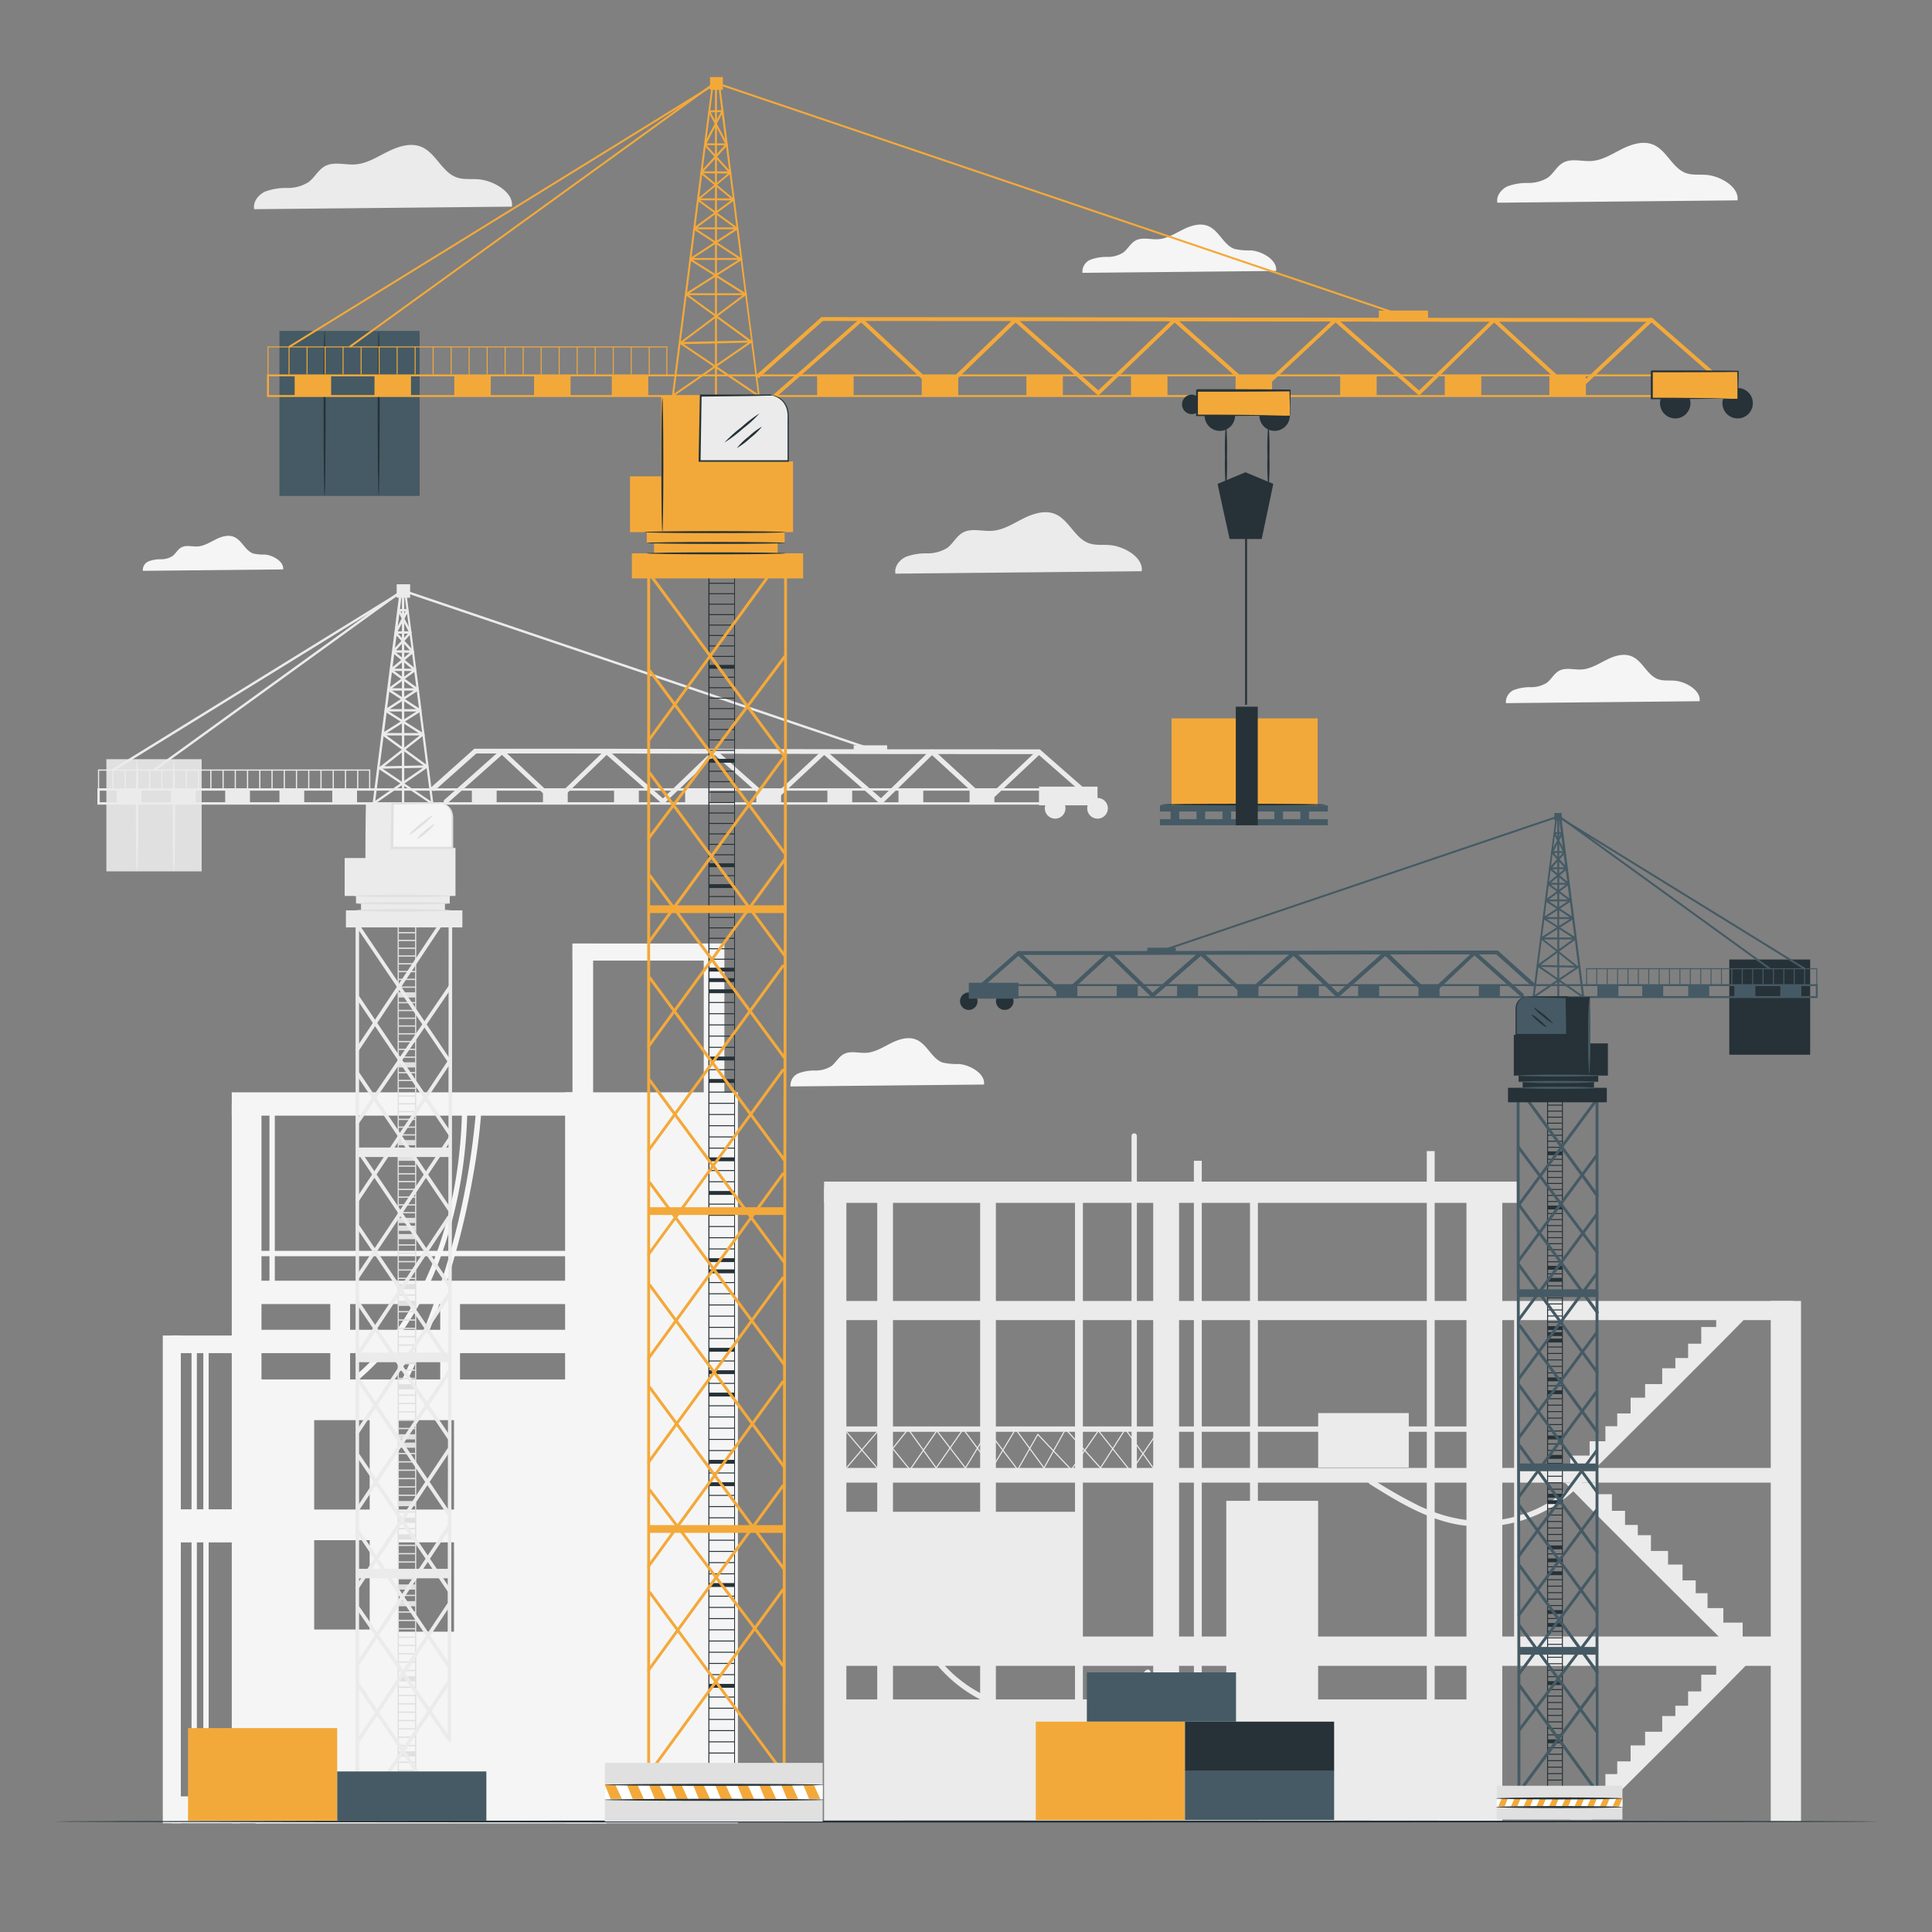 <svg xmlns="http://www.w3.org/2000/svg" viewBox="0 0 500 500"><rect x="0" y="0" width="500" height="500" fill="#808080" stroke="none"/><g id="freepik--background-complete--inject-61"><path d="M295.47,147.83c.49-3.55-4.51-6.46-8.27-6.76-1.79-.15-3.65.13-5.35-.47-3.68-1.28-5.15-6-8.74-7.55-2.68-1.13-5.77-.12-8.38,1.19s-5.17,3-8.08,3.14c-2.52.16-5.27-.77-7.48.46-1.65.92-2.51,2.82-4,3.94a9.6,9.6,0,0,1-5.27,1.43,14.84,14.84,0,0,0-5.44.89c-1.68.77-3.07,2.54-2.72,4.36Z" style="fill:#ebebeb"></path><path d="M132.48,53.48c.51-3.71-4.73-6.76-8.66-7.08-1.87-.15-3.82.14-5.6-.48-3.85-1.34-5.38-6.31-9.14-7.9-2.81-1.18-6-.13-8.76,1.24s-5.41,3.1-8.45,3.29c-2.65.17-5.52-.81-7.83.48-1.73,1-2.63,2.95-4.22,4.12a10.06,10.06,0,0,1-5.51,1.5,15.35,15.35,0,0,0-5.69.93c-1.75.8-3.21,2.66-2.84,4.56Z" style="fill:#ebebeb"></path><path d="M439.86,181.47c.38-2.78-3.55-5.08-6.5-5.31-1.41-.12-2.88.1-4.21-.37-2.89-1-4-4.74-6.87-5.93-2.11-.89-4.54-.1-6.58.93s-4.07,2.32-6.36,2.47c-2,.13-4.14-.61-5.88.36-1.3.73-2,2.22-3.17,3.1a7.58,7.58,0,0,1-4.14,1.12,11.78,11.78,0,0,0-4.27.7,3.39,3.39,0,0,0-2.14,3.43Z" style="fill:#f5f5f5"></path><path d="M73.27,147.37c.27-2-2.58-3.68-4.72-3.85a12.38,12.38,0,0,1-3-.27c-2.1-.73-2.93-3.44-5-4.3-1.53-.64-3.29-.07-4.77.68s-3,1.68-4.61,1.79c-1.44.09-3-.44-4.26.26-.94.52-1.44,1.61-2.3,2.25a5.55,5.55,0,0,1-3,.81,8.46,8.46,0,0,0-3.09.51,2.43,2.43,0,0,0-1.55,2.48Z" style="fill:#f5f5f5"></path><path d="M254.66,280.68c.38-2.79-3.55-5.08-6.51-5.32A16.72,16.72,0,0,1,244,275c-2.9-1-4-4.75-6.87-5.94-2.11-.89-4.54-.09-6.59.94s-4.06,2.32-6.35,2.47c-2,.12-4.14-.61-5.88.36-1.3.72-2,2.21-3.17,3.09a7.53,7.53,0,0,1-4.15,1.13,11.61,11.61,0,0,0-4.27.7,3.35,3.35,0,0,0-2.13,3.42Z" style="fill:#f5f5f5"></path><path d="M330.25,70.12c.39-2.79-3.54-5.08-6.5-5.32a16.84,16.84,0,0,1-4.21-.36c-2.89-1-4-4.74-6.87-5.94-2.11-.88-4.53-.09-6.58.94s-4.07,2.32-6.35,2.47c-2,.12-4.15-.61-5.89.36-1.29.72-2,2.22-3.17,3.1a7.55,7.55,0,0,1-4.14,1.12,11.57,11.57,0,0,0-4.27.7,3.38,3.38,0,0,0-2.14,3.42Z" style="fill:#f5f5f5"></path><path d="M449.66,51.85c.48-3.46-4.4-6.3-8.06-6.59-1.75-.14-3.56.12-5.22-.45-3.58-1.25-5-5.89-8.51-7.36-2.62-1.11-5.63-.12-8.17,1.15s-5,2.89-7.87,3.07c-2.47.15-5.14-.76-7.3.44-1.61.9-2.45,2.75-3.93,3.85a9.47,9.47,0,0,1-5.14,1.39,14.51,14.51,0,0,0-5.29.86c-1.64.75-3,2.48-2.65,4.25Z" style="fill:#f5f5f5"></path><rect x="213.27" y="305.8" width="179.66" height="5.5" style="fill:#ebebeb"></rect><rect x="213.27" y="307.28" width="5.77" height="164.04" style="fill:#ebebeb"></rect><rect x="253.66" y="307.28" width="4.07" height="164.04" style="fill:#ebebeb"></rect><rect x="227.03" y="307.28" width="4.07" height="164.04" style="fill:#ebebeb"></rect><rect x="278.21" y="307.28" width="2.04" height="164.04" style="fill:#ebebeb"></rect><rect x="308.98" y="300.41" width="2.04" height="170.9" style="fill:#ebebeb"></rect><rect x="298.45" y="307.28" width="6.69" height="164.04" style="fill:#ebebeb"></rect><rect x="369.25" y="297.9" width="2.04" height="173.42" style="fill:#ebebeb"></rect><rect x="323.5" y="307.28" width="2.04" height="164.04" style="fill:#ebebeb"></rect><rect x="379.52" y="307.28" width="9.27" height="164.04" style="fill:#ebebeb"></rect><rect x="216.16" y="336.69" width="247.96" height="4.95" style="fill:#ebebeb"></rect><rect x="216.16" y="423.53" width="247.96" height="7.59" style="fill:#ebebeb"></rect><rect x="216.16" y="379.9" width="247.96" height="3.8" style="fill:#ebebeb"></rect><rect x="458.27" y="336.69" width="7.83" height="134.62" style="fill:#ebebeb"></rect><rect x="317.36" y="388.41" width="23.77" height="82.9" style="fill:#ebebeb"></rect><path d="M404.52,383.13c.11.57,40.88,41,40.88,41H451v-4.2h-5v-3.75h-4.09v-3.86h-3.06V409h-3.41v-4.09h-3.75v-3.52h-4.43v-4.09h-3.4v-2.65h-3.3V391h-3.4v-4.31h-3.87V383.7H405" style="fill:#ebebeb"></path><path d="M452.84,339.91c-.11.57-40.88,41-40.88,41h-5.57v-4.2h5V373h4.09V369.1h3.06v-3.3H422v-4.08h3.75V358.2h4.43v-4.09h3.4v-2.66h3.3v-3.7h3.4v-4.32h3.87v-2.95h8.25" style="fill:#ebebeb"></path><path d="M452.84,429.9c-.11.57-40.88,41-40.88,41h-5.57v-4.21h5V463h4.09v-3.86h3.06v-3.3H422V451.7h3.75v-3.52h4.43V444.1h3.4v-2.66h3.3v-3.7h3.4v-4.32h3.87v-2.95h8.25" style="fill:#ebebeb"></path><path d="M218.68,370.55H382.43a.7.7,0,0,0,0-1.39H218.68a.7.7,0,0,0,0,1.39Z" style="fill:#ebebeb"></path><path d="M238.2,424.47a36.37,36.37,0,0,0,19.19,17,38.12,38.12,0,0,0,27.22,0,37,37,0,0,0,12.94-8.19.69.69,0,0,0-1-1c-12.93,12.71-34.3,13.64-48.35,2.25a33.48,33.48,0,0,1-8.82-10.82c-.41-.79-1.6-.09-1.2.7Z" style="fill:#ebebeb"></path><path d="M354.35,384c7.27,4.54,14.86,9.25,23.46,10.65a35.77,35.77,0,0,0,21.44-3.32,34.91,34.91,0,0,0,10.2-7.64c.6-.65-.38-1.64-1-1A34.44,34.44,0,0,1,390,393c-7.85,1.58-15.58.08-22.75-3.3a121.77,121.77,0,0,1-12.16-6.94c-.76-.47-1.45.72-.7,1.19Z" style="fill:#ebebeb"></path><path d="M391.85,339.91v85.66a.69.69,0,0,0,1.38,0V339.91a.69.69,0,0,0-1.38,0Z" style="fill:#ebebeb"></path><path d="M292.84,294v85.65a.69.69,0,0,0,1.38,0V294a.69.69,0,0,0-1.38,0Z" style="fill:#ebebeb"></path><rect x="341.14" y="365.7" width="23.45" height="14.09" style="fill:#ebebeb"></rect><polygon points="270.21 380.16 262.84 370.11 256.78 380.15 249.29 370.09 242.28 380.14 242.16 379.98 235.03 370.09 227.03 380.12 226.92 379.99 218.94 370.65 219.15 370.47 227.02 379.68 235.04 369.63 242.28 379.66 249.28 369.62 256.76 379.65 262.82 369.61 262.94 369.77 270.18 379.65 275.75 369.62 284.79 379.67 291.21 369.61 298.44 379.65 303.81 370.85 304.05 370.99 298.46 380.15 298.34 379.98 291.23 370.1 284.82 380.13 284.7 379.99 275.8 370.09 270.21 380.16" style="fill:#ebebeb"></polygon><polygon points="292.68 381.09 284.28 370.5 277.27 380.59 277.16 380.47 268.61 371.44 263.39 380.62 263.27 380.45 255.71 370.52 249.87 380.15 249.74 379.99 242.46 370.51 235.51 380.6 227.28 370.49 219.15 379.99 218.94 379.81 227.28 370.05 235.49 380.14 242.44 370.04 249.84 379.66 255.69 370.02 255.81 370.19 263.36 380.12 268.56 370.98 277.24 380.15 284.26 370.04 292.66 380.62 299.73 370.19 299.96 370.35 292.68 381.09" style="fill:#ebebeb"></polygon><rect x="217.28" y="439.81" width="165.15" height="31.5" style="fill:#ebebeb"></rect><rect x="216.16" y="391.25" width="63.07" height="32.88" style="fill:#ebebeb"></rect><rect x="59.98" y="285.71" width="7.69" height="186.14" style="fill:#f5f5f5"></rect><rect x="59.98" y="282.69" width="90.85" height="6.04" style="fill:#f5f5f5"></rect><rect x="66.14" y="331.45" width="90.85" height="6.04" style="fill:#f5f5f5"></rect><rect x="66.14" y="344.15" width="90.85" height="6.04" style="fill:#f5f5f5"></rect><path d="M66.14,357v114.9H157V357Zm29.53,64.72H81.31V398.6H95.67Zm0-31.06H81.31V367.54H95.67Zm21.83,31.62H103.15V399.16H117.5Zm0-31.62H103.15V367.54H117.5Z" style="fill:#f5f5f5"></path><rect x="146.25" y="282.69" width="44.72" height="189.16" style="fill:#f5f5f5"></rect><rect x="148.16" y="244.19" width="5.34" height="52.52" style="fill:#f5f5f5"></rect><rect x="182.13" y="244.19" width="5.34" height="52.52" style="fill:#f5f5f5"></rect><rect x="148.16" y="244.18" width="39.01" height="4.42" style="fill:#f5f5f5"></rect><rect x="85.48" y="336.05" width="5.12" height="21.11" style="fill:#f5f5f5"></rect><rect x="113.93" y="336.05" width="5.12" height="21.11" style="fill:#f5f5f5"></rect><path d="M67.12,325.1h88.95a.69.69,0,0,0,0-1.38H67.12a.69.69,0,0,0,0,1.38Z" style="fill:#f5f5f5"></path><path d="M69.74,288.36v43.35a.69.69,0,0,0,1.38,0V288.36a.69.69,0,0,0-1.38,0Z" style="fill:#f5f5f5"></path><path d="M93.4,356.54c15-12.92,22.87-32.77,26-51.9a123.68,123.68,0,0,0,1.56-18.34.69.69,0,0,0-1.38,0c-.23,20.28-5.19,41.42-17.08,58.15a62,62,0,0,1-10,11.11c-.68.58.31,1.55,1,1Z" style="fill:#f5f5f5"></path><path d="M123.19,287.55a197.59,197.59,0,0,1-13.47,56.56q-2.85,7.22-6.29,14.16c-.4.8.79,1.5,1.19.7a201.47,201.47,0,0,0,17.84-54.84c1-5.49,1.68-11,2.12-16.58.07-.88-1.32-.88-1.39,0Z" style="fill:#f5f5f5"></path><rect x="42.13" y="345.63" width="4.67" height="126.22" style="fill:#f5f5f5"></rect><rect x="44.47" y="345.63" width="17.68" height="4.56" style="fill:#f5f5f5"></rect><rect x="45.14" y="390.61" width="17.91" height="8.56" style="fill:#f5f5f5"></rect><rect x="44.47" y="464.9" width="17.68" height="6.95" style="fill:#f5f5f5"></rect><path d="M49.57,347.92V466.77a.69.69,0,0,0,1.38,0V347.92a.69.69,0,0,0-1.38,0Z" style="fill:#f5f5f5"></path><path d="M52.62,347.92V466.77a.69.69,0,0,0,1.38,0V347.92a.69.69,0,0,0-1.38,0Z" style="fill:#f5f5f5"></path><path d="M107.73,471.08h-4.82V238.26h4.82Zm-4.51-.34h4.2V238.6h-4.2Z" style="fill:#e0e0e0"></path><rect x="103.07" y="317.2" width="4.51" height="1.34" style="fill:#e0e0e0"></rect><rect x="103.07" y="319.36" width="4.51" height="1.34" style="fill:#e0e0e0"></rect><rect x="103.07" y="322.02" width="4.51" height="0.34" style="fill:#e0e0e0"></rect><rect x="103.07" y="324.18" width="4.51" height="0.34" style="fill:#e0e0e0"></rect><rect x="103.07" y="326.34" width="4.51" height="0.34" style="fill:#e0e0e0"></rect><rect x="103.07" y="328.5" width="4.51" height="0.34" style="fill:#e0e0e0"></rect><rect x="103.07" y="330.66" width="4.51" height="0.34" style="fill:#e0e0e0"></rect><rect x="103.07" y="332.31" width="4.51" height="1.34" style="fill:#e0e0e0"></rect><rect x="103.07" y="334.98" width="4.51" height="0.34" style="fill:#e0e0e0"></rect><rect x="103.07" y="336.63" width="4.51" height="1.34" style="fill:#e0e0e0"></rect><rect x="103.07" y="339.29" width="4.51" height="0.34" style="fill:#e0e0e0"></rect><rect x="103.07" y="341.45" width="4.51" height="0.34" style="fill:#e0e0e0"></rect><rect x="103.07" y="343.61" width="4.51" height="0.34" style="fill:#e0e0e0"></rect><rect x="103.07" y="345.77" width="4.51" height="0.34" style="fill:#e0e0e0"></rect><rect x="103.07" y="347.93" width="4.51" height="0.34" style="fill:#e0e0e0"></rect><rect x="103.07" y="350.09" width="4.51" height="0.34" style="fill:#e0e0e0"></rect><rect x="103.07" y="351.75" width="4.51" height="1.34" style="fill:#e0e0e0"></rect><rect x="103.07" y="354.41" width="4.51" height="0.34" style="fill:#e0e0e0"></rect><rect x="103.07" y="356.57" width="4.51" height="0.34" style="fill:#e0e0e0"></rect><rect x="103.07" y="358.23" width="4.51" height="1.34" style="fill:#e0e0e0"></rect><rect x="103.07" y="360.89" width="4.51" height="0.34" style="fill:#e0e0e0"></rect><rect x="103.07" y="363.05" width="4.51" height="0.34" style="fill:#e0e0e0"></rect><rect x="103.07" y="365.21" width="4.51" height="0.34" style="fill:#e0e0e0"></rect><rect x="103.07" y="367.37" width="4.51" height="0.34" style="fill:#e0e0e0"></rect><rect x="103.07" y="369.53" width="4.51" height="0.34" style="fill:#e0e0e0"></rect><rect x="103.07" y="371.18" width="4.51" height="1.34" style="fill:#e0e0e0"></rect><rect x="103.07" y="373.34" width="4.51" height="1.34" style="fill:#e0e0e0"></rect><rect x="103.07" y="376" width="4.51" height="0.34" style="fill:#e0e0e0"></rect><rect x="103.07" y="378.16" width="4.51" height="0.34" style="fill:#e0e0e0"></rect><rect x="103.07" y="380.32" width="4.51" height="0.34" style="fill:#e0e0e0"></rect><rect x="103.07" y="382.48" width="4.51" height="0.34" style="fill:#e0e0e0"></rect><rect x="103.07" y="384.64" width="4.51" height="0.34" style="fill:#e0e0e0"></rect><rect x="103.07" y="386.8" width="4.51" height="0.34" style="fill:#e0e0e0"></rect><rect x="103.07" y="388.46" width="4.51" height="1.34" style="fill:#e0e0e0"></rect><rect x="103.07" y="391.12" width="4.51" height="0.34" style="fill:#e0e0e0"></rect><rect x="103.07" y="392.78" width="4.51" height="1.34" style="fill:#e0e0e0"></rect><rect x="103.07" y="395.44" width="4.51" height="0.34" style="fill:#e0e0e0"></rect><rect x="103.07" y="397.1" width="4.51" height="1.34" style="fill:#e0e0e0"></rect><rect x="103.07" y="399.76" width="4.51" height="0.34" style="fill:#e0e0e0"></rect><rect x="103.07" y="401.92" width="4.51" height="0.34" style="fill:#e0e0e0"></rect><rect x="103.07" y="404.08" width="4.51" height="0.34" style="fill:#e0e0e0"></rect><rect x="103.07" y="406.24" width="4.51" height="0.34" style="fill:#e0e0e0"></rect><rect x="103.07" y="408.4" width="4.51" height="0.34" style="fill:#e0e0e0"></rect><rect x="103.07" y="410.05" width="4.51" height="1.34" style="fill:#e0e0e0"></rect><rect x="103.07" y="412.72" width="4.51" height="0.34" style="fill:#e0e0e0"></rect><rect x="103.07" y="414.37" width="4.51" height="1.34" style="fill:#e0e0e0"></rect><rect x="103.07" y="417.03" width="4.51" height="0.34" style="fill:#e0e0e0"></rect><rect x="103.07" y="419.19" width="4.51" height="0.34" style="fill:#e0e0e0"></rect><rect x="103.07" y="421.35" width="4.51" height="0.34" style="fill:#e0e0e0"></rect><rect x="103.07" y="423.51" width="4.51" height="0.34" style="fill:#e0e0e0"></rect><rect x="103.07" y="425.67" width="4.51" height="0.34" style="fill:#e0e0e0"></rect><rect x="103.07" y="427.83" width="4.51" height="0.34" style="fill:#e0e0e0"></rect><rect x="103.07" y="429.99" width="4.51" height="0.34" style="fill:#e0e0e0"></rect><rect x="103.07" y="432.15" width="4.51" height="0.34" style="fill:#e0e0e0"></rect><rect x="103.07" y="433.81" width="4.51" height="1.34" style="fill:#e0e0e0"></rect><rect x="103.07" y="436.47" width="4.51" height="0.34" style="fill:#e0e0e0"></rect><rect x="103.07" y="438.63" width="4.51" height="0.34" style="fill:#e0e0e0"></rect><rect x="103.07" y="440.79" width="4.51" height="0.34" style="fill:#e0e0e0"></rect><rect x="103.07" y="442.95" width="4.51" height="0.34" style="fill:#e0e0e0"></rect><rect x="103.07" y="445.11" width="4.51" height="0.34" style="fill:#e0e0e0"></rect><rect x="103.07" y="447.27" width="4.51" height="0.34" style="fill:#e0e0e0"></rect><rect x="103.07" y="449.43" width="4.51" height="0.34" style="fill:#e0e0e0"></rect><rect x="103.07" y="451.59" width="4.51" height="0.34" style="fill:#e0e0e0"></rect><rect x="103.07" y="453.24" width="4.51" height="1.34" style="fill:#e0e0e0"></rect><rect x="103.07" y="455.9" width="4.51" height="0.34" style="fill:#e0e0e0"></rect><rect x="103.07" y="458.06" width="4.51" height="0.34" style="fill:#e0e0e0"></rect><rect x="103.07" y="460.22" width="4.51" height="0.34" style="fill:#e0e0e0"></rect><rect x="103.07" y="462.38" width="4.51" height="0.34" style="fill:#e0e0e0"></rect><rect x="103.07" y="464.54" width="4.51" height="0.34" style="fill:#e0e0e0"></rect><rect x="103.07" y="466.7" width="4.51" height="0.34" style="fill:#e0e0e0"></rect><rect x="103.07" y="315.18" width="4.51" height="1.34" style="fill:#e0e0e0"></rect><rect x="103.07" y="313.67" width="4.51" height="0.34" style="fill:#e0e0e0"></rect><rect x="103.07" y="311.66" width="4.51" height="0.34" style="fill:#e0e0e0"></rect><rect x="103.07" y="309.65" width="4.51" height="0.34" style="fill:#e0e0e0"></rect><rect x="103.07" y="307.64" width="4.51" height="0.34" style="fill:#e0e0e0"></rect><rect x="103.07" y="305.62" width="4.51" height="0.34" style="fill:#e0e0e0"></rect><rect x="103.07" y="303.61" width="4.51" height="0.34" style="fill:#e0e0e0"></rect><rect x="103.07" y="301.6" width="4.51" height="0.34" style="fill:#e0e0e0"></rect><rect x="103.07" y="299.08" width="4.51" height="1.34" style="fill:#e0e0e0"></rect><rect x="103.07" y="297.57" width="4.51" height="0.34" style="fill:#e0e0e0"></rect><rect x="103.07" y="295.05" width="4.51" height="1.34" style="fill:#e0e0e0"></rect><rect x="103.07" y="293.54" width="4.51" height="0.34" style="fill:#e0e0e0"></rect><rect x="103.07" y="291.53" width="4.51" height="0.34" style="fill:#e0e0e0"></rect><rect x="103.07" y="289.52" width="4.51" height="0.34" style="fill:#e0e0e0"></rect><rect x="103.07" y="287.51" width="4.51" height="0.34" style="fill:#e0e0e0"></rect><rect x="103.07" y="285.49" width="4.51" height="0.34" style="fill:#e0e0e0"></rect><rect x="103.07" y="283.48" width="4.51" height="0.34" style="fill:#e0e0e0"></rect><rect x="103.07" y="281.47" width="4.51" height="0.34" style="fill:#e0e0e0"></rect><rect x="103.07" y="279.45" width="4.51" height="0.34" style="fill:#e0e0e0"></rect><rect x="103.07" y="277.44" width="4.51" height="0.34" style="fill:#e0e0e0"></rect><rect x="103.07" y="274.92" width="4.51" height="1.34" style="fill:#e0e0e0"></rect><rect x="103.07" y="273.42" width="4.51" height="0.34" style="fill:#e0e0e0"></rect><rect x="103.07" y="271.4" width="4.51" height="0.34" style="fill:#e0e0e0"></rect><rect x="103.07" y="269.39" width="4.51" height="0.34" style="fill:#e0e0e0"></rect><rect x="103.07" y="267.38" width="4.51" height="0.34" style="fill:#e0e0e0"></rect><rect x="103.07" y="265.36" width="4.51" height="0.34" style="fill:#e0e0e0"></rect><rect x="103.07" y="263.35" width="4.51" height="0.34" style="fill:#e0e0e0"></rect><rect x="103.07" y="261.34" width="4.51" height="0.34" style="fill:#e0e0e0"></rect><rect x="103.07" y="259.32" width="4.51" height="0.34" style="fill:#e0e0e0"></rect><rect x="103.07" y="256.81" width="4.51" height="1.34" style="fill:#e0e0e0"></rect><rect x="103.07" y="255.3" width="4.51" height="0.34" style="fill:#e0e0e0"></rect><rect x="103.07" y="253.29" width="4.51" height="0.34" style="fill:#e0e0e0"></rect><rect x="103.07" y="251.27" width="4.51" height="0.34" style="fill:#e0e0e0"></rect><rect x="103.07" y="249.26" width="4.51" height="0.34" style="fill:#e0e0e0"></rect><rect x="103.07" y="247.25" width="4.51" height="0.34" style="fill:#e0e0e0"></rect><rect x="103.07" y="245.23" width="4.51" height="0.34" style="fill:#e0e0e0"></rect><rect x="103.07" y="243.22" width="4.51" height="0.34" style="fill:#e0e0e0"></rect><rect x="103.07" y="241.21" width="4.51" height="0.34" style="fill:#e0e0e0"></rect><path d="M116.31,450.8a.46.46,0,0,1-.46-.46c0-31.41.06-69.76.13-106.86s.12-75.45.12-106.85a.46.46,0,0,1,.92,0c0,31.4-.06,69.76-.13,106.85s-.12,75.45-.12,106.86A.47.47,0,0,1,116.31,450.8Z" style="fill:#ebebeb"></path><path d="M116.31,293.77a.46.46,0,0,1-.37-.21l-23.62-35a.54.54,0,0,1,.1-.7.43.43,0,0,1,.64.11l23.62,35a.54.54,0,0,1-.1.71A.47.47,0,0,1,116.31,293.77Z" style="fill:#ebebeb"></path><path d="M116.31,275.14a.45.45,0,0,1-.37-.2L92.32,240a.54.54,0,0,1,.1-.7.44.44,0,0,1,.64.1l23.62,35a.54.54,0,0,1-.1.71A.46.46,0,0,1,116.31,275.14Z" style="fill:#ebebeb"></path><path d="M116.31,313.5a.45.45,0,0,1-.37-.2l-23.62-35a.54.54,0,0,1,.1-.7.44.44,0,0,1,.64.1l23.62,35a.54.54,0,0,1-.1.71A.46.46,0,0,1,116.31,313.5Z" style="fill:#ebebeb"></path><path d="M116.31,333.24a.45.45,0,0,1-.37-.2l-23.62-35a.54.54,0,0,1,.1-.7.43.43,0,0,1,.64.1l23.62,35a.53.53,0,0,1-.1.7A.41.41,0,0,1,116.31,333.24Z" style="fill:#ebebeb"></path><path d="M116.31,353a.45.45,0,0,1-.37-.2l-23.62-35a.54.54,0,0,1,.1-.7.43.43,0,0,1,.64.1l23.62,35a.53.53,0,0,1-.1.7A.41.41,0,0,1,116.31,353Z" style="fill:#ebebeb"></path><path d="M116.31,372.72a.45.45,0,0,1-.37-.2l-23.62-35a.54.54,0,0,1,.1-.7.43.43,0,0,1,.64.1l23.62,35a.53.53,0,0,1-.1.7A.41.41,0,0,1,116.31,372.72Z" style="fill:#ebebeb"></path><path d="M116.31,392.46a.45.45,0,0,1-.37-.2l-23.62-35a.55.55,0,0,1,.1-.71.44.44,0,0,1,.64.11l23.62,35a.53.53,0,0,1-.1.7A.41.41,0,0,1,116.31,392.46Z" style="fill:#ebebeb"></path><path d="M116.31,412.2a.44.44,0,0,1-.37-.21L92.32,377a.55.55,0,0,1,.1-.71.43.43,0,0,1,.64.11l23.62,35a.53.53,0,0,1-.1.7A.41.41,0,0,1,116.31,412.2Z" style="fill:#ebebeb"></path><path d="M116.31,431.94a.44.44,0,0,1-.37-.21l-23.62-35a.55.55,0,0,1,.1-.71.43.43,0,0,1,.64.11l23.62,35a.54.54,0,0,1-.1.71A.47.47,0,0,1,116.31,431.94Z" style="fill:#ebebeb"></path><path d="M116.06,450.44a.44.44,0,0,1-.36-.2L92.33,416.5a.53.53,0,0,1,.09-.71.44.44,0,0,1,.64.1l23.37,33.74a.55.55,0,0,1-.09.71A.48.48,0,0,1,116.06,450.44Z" style="fill:#ebebeb"></path><path d="M116.31,471.41H92.47a.47.47,0,0,1-.45-.5V237.53a.46.46,0,1,1,.91,0v198a.53.53,0,0,1,.13.13l23.62,35a.55.55,0,0,1,0,.53A.46.46,0,0,1,116.31,471.41Zm-23.38-1H115.4L92.93,437.14Z" style="fill:#ebebeb"></path><path d="M92.47,291a.41.41,0,0,1-.27-.1.52.52,0,0,1-.09-.7l24-35.07a.43.43,0,0,1,.64-.11.55.55,0,0,1,.09.71l-24,35.07A.43.43,0,0,1,92.47,291Z" style="fill:#ebebeb"></path><path d="M92.47,272.14a.43.43,0,0,1-.27-.1.54.54,0,0,1-.1-.7l23.62-35.51a.43.43,0,0,1,.64-.12.54.54,0,0,1,.1.71L92.85,271.93A.44.44,0,0,1,92.47,272.14Z" style="fill:#ebebeb"></path><path d="M92.47,311.09a.5.5,0,0,1-.27-.1.54.54,0,0,1-.1-.7l23.62-35.52a.44.44,0,0,1,.64-.11.54.54,0,0,1,.1.71L92.85,310.88A.47.47,0,0,1,92.47,311.09Z" style="fill:#ebebeb"></path><path d="M92.47,331.13a.43.43,0,0,1-.27-.1.54.54,0,0,1-.1-.7l24-36a.44.44,0,0,1,.64-.11.54.54,0,0,1,.1.71l-24,36A.44.44,0,0,1,92.47,331.13Z" style="fill:#ebebeb"></path><path d="M92.47,351.17a.43.43,0,0,1-.27-.1.54.54,0,0,1-.1-.7l23.62-35.51a.43.43,0,0,1,.64-.12.54.54,0,0,1,.1.71L92.85,351A.44.44,0,0,1,92.47,351.17Z" style="fill:#ebebeb"></path><path d="M92.47,371.21a.43.43,0,0,1-.27-.1.54.54,0,0,1-.1-.7l23.62-35.51a.42.42,0,0,1,.64-.11.52.52,0,0,1,.1.7L92.85,371A.44.44,0,0,1,92.47,371.21Z" style="fill:#ebebeb"></path><path d="M92.47,391.25a.43.43,0,0,1-.27-.1.53.53,0,0,1-.1-.7l23.62-35.51a.43.43,0,0,1,.64-.11.52.52,0,0,1,.1.7L92.85,391A.44.44,0,0,1,92.47,391.25Z" style="fill:#ebebeb"></path><path d="M92.47,411.29a.48.48,0,0,1-.27-.09.55.55,0,0,1-.1-.71L115.72,375a.43.43,0,0,1,.64-.11.53.53,0,0,1,.1.7L92.85,411.08A.44.44,0,0,1,92.47,411.29Z" style="fill:#ebebeb"></path><path d="M92.47,431.33a.48.48,0,0,1-.27-.09.55.55,0,0,1-.1-.71L115.72,395a.43.43,0,0,1,.64-.11.53.53,0,0,1,.1.7L92.85,431.13A.46.46,0,0,1,92.47,431.33Z" style="fill:#ebebeb"></path><path d="M92.47,451.37a.48.48,0,0,1-.27-.09.55.55,0,0,1-.1-.71l23.62-35.51a.43.43,0,0,1,.64-.11.53.53,0,0,1,.1.7L92.85,451.17A.46.46,0,0,1,92.47,451.37Z" style="fill:#ebebeb"></path><path d="M92.47,471.41a.48.48,0,0,1-.27-.09.54.54,0,0,1-.1-.7l23.62-35.52a.44.44,0,0,1,.64-.11.53.53,0,0,1,.1.7L92.85,471.21A.46.46,0,0,1,92.47,471.41Z" style="fill:#ebebeb"></path><path d="M112.29,204.76l-.81-.92,11.28-10.07H123c24,0,48.48,0,73,.08s48.93.08,72.94.08v1.23c-24,0-48.48,0-72.94-.08s-48.78-.08-72.72-.08Z" style="fill:#ebebeb"></path><path d="M115.42,208a.63.63,0,0,1-.46-.2A.62.62,0,0,1,115,207l14.48-12.86a.6.6,0,0,1,.82,0l13.36,12.47,12.9-12.47a.61.61,0,0,1,.83,0l14.18,12.49,13-12.48a.6.6,0,0,1,.83,0l14.07,12.49,13.37-12.48a.61.61,0,0,1,.82,0L228,206.58l12.8-12.47a.62.62,0,0,1,.85,0l13.59,12.48,13.25-12.47a.63.63,0,0,1,.83,0L284,207a.61.61,0,0,1-.81.92l-14.29-12.5-13.26,12.49a.62.62,0,0,1-.84,0l-13.59-12.47-12.79,12.46a.61.61,0,0,1-.83,0l-14.29-12.5-13.38,12.49a.61.61,0,0,1-.82,0L185,195.38l-13,12.47a.62.62,0,0,1-.83,0L157,195.38,144.1,207.85a.61.61,0,0,1-.84,0l-13.37-12.49-14.07,12.5A.6.6,0,0,1,115.42,208Z" style="fill:#ebebeb"></path><rect x="27.53" y="196.48" width="24.66" height="29.03" style="fill:#e0e0e0"></rect><path d="M35.48,225.51c-.18,0-.32-6.5-.32-14.52s.14-14.51.32-14.51.32,6.5.32,14.51S35.66,225.51,35.48,225.51Z" style="fill:#ebebeb"></path><path d="M45,225.51c-.18,0-.32-6.5-.32-14.52s.14-14.51.32-14.51.32,6.5.32,14.51S45.15,225.51,45,225.51Z" style="fill:#ebebeb"></path><path d="M283.9,208.24H25.2V204H283.9Zm-258.08-.62H283.29v-3H25.82Z" style="fill:#ebebeb"></path><path d="M111.88,208.24a.27.27,0,0,1-.17-.06L98,199a.31.31,0,0,1-.08-.43.3.3,0,0,1,.42-.08l13.68,9.24a.31.31,0,0,1,.09.42A.31.31,0,0,1,111.88,208.24Z" style="fill:#ebebeb"></path><path d="M111.88,208.17a.3.3,0,0,1-.3-.26l-1.17-9.11-13.49,9.32a.32.32,0,0,1-.34,0,.3.3,0,0,1-.14-.3l5-39.26v0l.63-4.91v0l.73-5.72v0l.6-4.74a.3.3,0,0,1,.31-.27h1.14a.3.3,0,0,1,.3.27l2.59,20.16v0l.65,5v0l.68,5.28s0,0,0,.06a.38.38,0,0,1,0,.15l3.07,23.94a.3.3,0,0,1-.27.34ZM99.29,190.33l-2.16,16.9,12.34-8.53-10.9.24h0a.31.31,0,0,1-.29-.2.33.33,0,0,1,.1-.35l10.26-8.06Zm10.06.2-9.88,7.78,10.85-.24Zm-9.26-.82h9.16l-.69-5.36Zm0-5.58-.67,5.29,8.35-5.29Zm.79-.61h7.58l-.59-4.57Zm-.1-4.79-.57,4.49,6.88-4.49Zm.69-.61h6.3l-.54-4.21Zm0-4.46-.53,4.12,5.63-4.12Zm.6-.61h5.09l-.49-3.82Zm0-4.15-.48,3.74,4.46-3.7Zm.41-.6,4.06,0-.5-3.94Zm.21-4.32-.47,3.69,3.35-3.67Zm.24-.61,3,0-.58-4.53Zm.5-5.14-.49,3.82,2-3.86Zm.61-4.75-.53,4.13,1.65,0-.52-4.09Z" style="fill:#ebebeb"></path><path d="M106.24,164a.3.3,0,0,1-.27-.16l-3.08-5.81a.31.31,0,0,1,.12-.41.31.31,0,0,1,.42.13l3.08,5.8a.3.3,0,0,1-.13.41A.23.23,0,0,1,106.24,164Z" style="fill:#ebebeb"></path><path d="M106.87,169a.33.33,0,0,1-.23-.09l-4.46-4.9a.31.31,0,1,1,.46-.42l4.45,4.9a.31.31,0,0,1,0,.44A.29.29,0,0,1,106.87,169Z" style="fill:#ebebeb"></path><path d="M107.46,173.73a.37.37,0,0,1-.2-.07l-5.68-4.72a.31.31,0,0,1,.39-.47l5.68,4.72a.3.3,0,0,1,0,.43A.31.31,0,0,1,107.46,173.73Z" style="fill:#ebebeb"></path><path d="M108.1,178.8a.32.32,0,0,1-.18-.06L101,173.67a.31.31,0,0,1,.36-.5l6.94,5.07a.31.31,0,0,1-.19.56Z" style="fill:#ebebeb"></path><path d="M108.79,184.19a.34.34,0,0,1-.17-.05l-8.27-5.39a.31.31,0,1,1,.34-.51l8.27,5.39a.29.29,0,0,1,.08.42A.29.29,0,0,1,108.79,184.19Z" style="fill:#ebebeb"></path><path d="M109.59,190.39a.3.3,0,0,1-.16,0l-9.78-6.2a.3.3,0,0,1-.1-.42.31.31,0,0,1,.42-.09l9.78,6.19a.31.31,0,0,1,.1.43A.31.31,0,0,1,109.59,190.39Z" style="fill:#ebebeb"></path><path d="M110.49,198.68a.28.28,0,0,1-.18-.06l-11.37-8.29a.31.31,0,0,1-.07-.43.32.32,0,0,1,.43-.07l11.37,8.3a.31.31,0,0,1,.06.43A.3.3,0,0,1,110.49,198.68Z" style="fill:#ebebeb"></path><path d="M104.31,220.21a.3.3,0,0,1-.3-.31V152.39a.3.3,0,0,1,.3-.31.31.31,0,0,1,.31.31V219.9A.31.31,0,0,1,104.31,220.21Z" style="fill:#ebebeb"></path><rect x="94.69" y="207.93" width="6.96" height="23.64" style="fill:#ebebeb"></rect><rect x="99.12" y="219.44" width="18.76" height="12.43" style="fill:#ebebeb"></rect><rect x="89.2" y="222.06" width="5.89" height="9.81" style="fill:#ebebeb"></rect><rect x="89.53" y="235.6" width="30.13" height="4.41" style="fill:#ebebeb"></rect><rect x="92.14" y="231.33" width="24.26" height="2.45" style="fill:#ebebeb"></rect><rect x="93.43" y="233.35" width="21.73" height="2.25" style="fill:#ebebeb"></rect><rect x="92.46" y="296.98" width="23.97" height="2.45" style="fill:#ebebeb"></rect><rect x="92.46" y="350.09" width="23.85" height="2.45" style="fill:#ebebeb"></rect><rect x="92.46" y="406.01" width="23.85" height="2.45" style="fill:#ebebeb"></rect><polygon points="29.38 199.56 29.06 199.03 104.36 152.57 104.5 152.61 227.29 194.21 227.09 194.79 104.44 153.24 29.38 199.56" style="fill:#ebebeb"></polygon><polygon points="95.83 204.25 95.52 204.25 95.52 199.45 25.66 199.45 25.66 204.25 25.36 204.25 25.36 199.14 95.83 199.14 95.83 204.25" style="fill:#ebebeb"></polygon><rect x="29.06" y="199.3" width="0.31" height="4.83" style="fill:#ebebeb"></rect><rect x="32.23" y="199.3" width="0.31" height="4.83" style="fill:#ebebeb"></rect><rect x="35.4" y="199.3" width="0.31" height="4.83" style="fill:#ebebeb"></rect><rect x="38.57" y="199.3" width="0.31" height="4.83" style="fill:#ebebeb"></rect><rect x="41.73" y="199.3" width="0.31" height="4.83" style="fill:#ebebeb"></rect><rect x="44.9" y="199.3" width="0.31" height="4.83" style="fill:#ebebeb"></rect><rect x="48.07" y="199.3" width="0.31" height="4.83" style="fill:#ebebeb"></rect><rect x="51.24" y="199.3" width="0.31" height="4.83" style="fill:#ebebeb"></rect><rect x="54.41" y="199.3" width="0.31" height="4.83" style="fill:#ebebeb"></rect><rect x="57.58" y="199.3" width="0.31" height="4.83" style="fill:#ebebeb"></rect><rect x="60.74" y="199.3" width="0.31" height="4.83" style="fill:#ebebeb"></rect><rect x="63.91" y="199.3" width="0.31" height="4.83" style="fill:#ebebeb"></rect><rect x="67.08" y="199.3" width="0.31" height="4.83" style="fill:#ebebeb"></rect><rect x="70.25" y="199.3" width="0.31" height="4.83" style="fill:#ebebeb"></rect><rect x="73.42" y="199.3" width="0.31" height="4.83" style="fill:#ebebeb"></rect><rect x="76.58" y="199.3" width="0.31" height="4.83" style="fill:#ebebeb"></rect><rect x="79.75" y="199.3" width="0.31" height="4.83" style="fill:#ebebeb"></rect><rect x="82.92" y="199.3" width="0.31" height="4.83" style="fill:#ebebeb"></rect><rect x="86.09" y="199.3" width="0.31" height="4.83" style="fill:#ebebeb"></rect><rect x="89.26" y="199.3" width="0.31" height="4.83" style="fill:#ebebeb"></rect><rect x="92.42" y="199.3" width="0.31" height="4.83" style="fill:#ebebeb"></rect><rect x="72.32" y="204.3" width="6.41" height="3.63" style="fill:#ebebeb"></rect><rect x="85.99" y="204.3" width="6.41" height="3.63" style="fill:#ebebeb"></rect><rect x="122.12" y="204.3" width="6.41" height="3.63" style="fill:#ebebeb"></rect><rect x="140.52" y="204.3" width="6.41" height="3.63" style="fill:#ebebeb"></rect><rect x="158.92" y="204.3" width="6.41" height="3.63" style="fill:#ebebeb"></rect><rect x="177.32" y="204.3" width="6.41" height="3.63" style="fill:#ebebeb"></rect><rect x="195.73" y="204.3" width="6.41" height="3.63" style="fill:#ebebeb"></rect><rect x="214.13" y="204.3" width="6.41" height="3.63" style="fill:#ebebeb"></rect><rect x="232.53" y="204.3" width="6.41" height="3.63" style="fill:#ebebeb"></rect><rect x="250.93" y="204.3" width="6.41" height="3.63" style="fill:#ebebeb"></rect><rect x="269.33" y="204.3" width="6.41" height="3.63" style="fill:#ebebeb"></rect><rect x="58.28" y="204.3" width="6.41" height="3.63" style="fill:#ebebeb"></rect><rect x="44.24" y="204.3" width="6.41" height="3.63" style="fill:#ebebeb"></rect><rect x="30.21" y="204.3" width="6.41" height="3.63" style="fill:#ebebeb"></rect><rect x="32.39" y="175.91" width="78.81" height="0.61" transform="translate(-89.62 75.47) rotate(-35.86)" style="fill:#ebebeb"></rect><circle cx="284.04" cy="209.19" r="2.68" style="fill:#ebebeb"></circle><circle cx="273.07" cy="209.19" r="2.68" style="fill:#ebebeb"></circle><rect x="268.89" y="203.58" width="15.15" height="4.84" style="fill:#ebebeb"></rect><rect x="103.28" y="151.82" width="2.25" height="2.25" style="fill:#ebebeb"></rect><path d="M106.14,154.69h-3.48v-3.48h3.48Zm-2.25-1.23h1v-1h-1Z" style="fill:#ebebeb"></path><path d="M114.2,207.87a3.48,3.48,0,0,1,2.87,3.65v7.92H101.44l.2-11.5Z" style="fill:#f5f5f5"></path><path d="M114.2,207.87a3.57,3.57,0,0,1-.91.08l-2.54.09-9.11.17.27-.27c0,3.38-.09,7.3-.15,11.51l-.32-.33h2.28l13.35,0-.27.27c0-1.93,0-3.72,0-5.32q0-1.19,0-2.22a4.82,4.82,0,0,0-.21-1.8,3.32,3.32,0,0,0-1.62-1.87c-.54-.27-.86-.33-.85-.36a1.71,1.71,0,0,1,.92.21A3.41,3.41,0,0,1,117,210a5.08,5.08,0,0,1,.28,1.91q0,1,0,2.22c0,1.6,0,3.39,0,5.32v.28h-.28l-13.35,0h-2.6v-.32c.09-4.21.17-8.13.24-11.51v-.27h.26l9.12.06,2.54.06A3.36,3.36,0,0,1,114.2,207.87Z" style="fill:#e0e0e0"></path><path d="M112,211c.12.13-1.17,1.38-2.88,2.79s-3.17,2.43-3.29,2.3,1.18-1.39,2.89-2.8S111.86,210.84,112,211Z" style="fill:#e0e0e0"></path><path d="M112.43,213.3c.11.13-.79,1.09-2,2.13s-2.32,1.77-2.43,1.64.79-1.09,2-2.13S112.31,213.17,112.43,213.3Z" style="fill:#e0e0e0"></path><path d="M94.89,231.87c-.18,0-.32-5.29-.32-11.81s.14-11.82.32-11.82.32,5.29.32,11.82S95.06,231.87,94.89,231.87Z" style="fill:#ebebeb"></path><path d="M116.56,231.87c0,.18-5.56.32-12.42.32s-12.42-.14-12.42-.32,5.56-.32,12.42-.32S116.56,231.7,116.56,231.87Z" style="fill:#e0e0e0"></path><path d="M116.56,233.77c0,.18-5.46.32-12.21.32s-12.21-.14-12.21-.32,5.47-.31,12.21-.31S116.56,233.6,116.56,233.77Z" style="fill:#e0e0e0"></path><path d="M116.56,235.6c0,.18-5.46.32-12.21.32s-12.21-.14-12.21-.32,5.47-.32,12.21-.32S116.56,235.43,116.56,235.6Z" style="fill:#e0e0e0"></path><rect x="220.93" y="192.89" width="8.66" height="1.65" style="fill:#ebebeb"></rect></g><g id="freepik--Floor--inject-61"><path d="M486.39,471.41c0,.15-105.84.26-236.38.26s-236.4-.11-236.4-.26,105.82-.26,236.4-.26S486.39,471.27,486.39,471.41Z" style="fill:#263238"></path></g><g id="freepik--construction-crane-1--inject-61"><path d="M190.21,459.24h-6.88V146.87h6.88Zm-6.63-.25H190V147.12h-6.38Z" style="fill:#263238"></path><rect x="183.45" y="253.15" width="6.63" height="1" style="fill:#263238"></rect><rect x="183.45" y="256.04" width="6.63" height="1" style="fill:#263238"></rect><rect x="183.45" y="259.32" width="6.63" height="0.25" style="fill:#263238"></rect><rect x="183.45" y="262.22" width="6.63" height="0.25" style="fill:#263238"></rect><rect x="183.45" y="265.12" width="6.63" height="0.25" style="fill:#263238"></rect><rect x="183.45" y="268.02" width="6.63" height="0.25" style="fill:#263238"></rect><rect x="183.45" y="270.92" width="6.63" height="0.25" style="fill:#263238"></rect><rect x="183.45" y="273.44" width="6.63" height="1" style="fill:#263238"></rect><rect x="183.45" y="276.71" width="6.63" height="0.25" style="fill:#263238"></rect><rect x="183.45" y="279.24" width="6.63" height="1" style="fill:#263238"></rect><rect x="183.45" y="282.51" width="6.63" height="0.25" style="fill:#263238"></rect><rect x="183.45" y="285.41" width="6.63" height="0.25" style="fill:#263238"></rect><rect x="183.45" y="288.31" width="6.63" height="0.25" style="fill:#263238"></rect><rect x="183.45" y="291.21" width="6.63" height="0.25" style="fill:#263238"></rect><rect x="183.45" y="294.11" width="6.63" height="0.25" style="fill:#263238"></rect><rect x="183.45" y="297.01" width="6.63" height="0.25" style="fill:#263238"></rect><rect x="183.45" y="299.53" width="6.63" height="1" style="fill:#263238"></rect><rect x="183.45" y="302.81" width="6.63" height="0.25" style="fill:#263238"></rect><rect x="183.45" y="305.71" width="6.63" height="0.25" style="fill:#263238"></rect><rect x="183.45" y="308.23" width="6.63" height="1" style="fill:#263238"></rect><rect x="183.45" y="311.5" width="6.63" height="0.25" style="fill:#263238"></rect><rect x="183.45" y="314.4" width="6.63" height="0.25" style="fill:#263238"></rect><rect x="183.45" y="317.3" width="6.63" height="0.25" style="fill:#263238"></rect><rect x="183.45" y="320.2" width="6.63" height="0.25" style="fill:#263238"></rect><rect x="183.45" y="323.1" width="6.63" height="0.25" style="fill:#263238"></rect><rect x="183.45" y="325.62" width="6.63" height="1" style="fill:#263238"></rect><rect x="183.45" y="328.52" width="6.63" height="1" style="fill:#263238"></rect><rect x="183.45" y="331.8" width="6.63" height="0.25" style="fill:#263238"></rect><rect x="183.45" y="334.7" width="6.63" height="0.25" style="fill:#263238"></rect><rect x="183.45" y="337.6" width="6.63" height="0.25" style="fill:#263238"></rect><rect x="183.45" y="340.49" width="6.63" height="0.25" style="fill:#263238"></rect><rect x="183.45" y="343.39" width="6.63" height="0.25" style="fill:#263238"></rect><rect x="183.45" y="346.29" width="6.63" height="0.25" style="fill:#263238"></rect><rect x="183.45" y="348.82" width="6.63" height="1" style="fill:#263238"></rect><rect x="183.45" y="352.09" width="6.63" height="0.25" style="fill:#263238"></rect><rect x="183.45" y="354.62" width="6.63" height="1" style="fill:#263238"></rect><rect x="183.45" y="357.89" width="6.63" height="0.25" style="fill:#263238"></rect><rect x="183.45" y="360.41" width="6.63" height="1" style="fill:#263238"></rect><rect x="183.45" y="363.69" width="6.63" height="0.25" style="fill:#263238"></rect><rect x="183.45" y="366.59" width="6.63" height="0.25" style="fill:#263238"></rect><rect x="183.45" y="369.49" width="6.63" height="0.25" style="fill:#263238"></rect><rect x="183.45" y="372.39" width="6.63" height="0.25" style="fill:#263238"></rect><rect x="183.45" y="375.28" width="6.63" height="0.25" style="fill:#263238"></rect><rect x="183.45" y="377.81" width="6.63" height="1" style="fill:#263238"></rect><rect x="183.45" y="381.08" width="6.63" height="0.25" style="fill:#263238"></rect><rect x="183.45" y="383.61" width="6.63" height="1" style="fill:#263238"></rect><rect x="183.45" y="386.88" width="6.63" height="0.25" style="fill:#263238"></rect><rect x="183.45" y="389.78" width="6.63" height="0.25" style="fill:#263238"></rect><rect x="183.45" y="392.68" width="6.63" height="0.25" style="fill:#263238"></rect><rect x="183.45" y="395.58" width="6.63" height="0.25" style="fill:#263238"></rect><rect x="183.45" y="398.48" width="6.63" height="0.25" style="fill:#263238"></rect><rect x="183.45" y="401.38" width="6.63" height="0.25" style="fill:#263238"></rect><rect x="183.45" y="404.28" width="6.63" height="0.25" style="fill:#263238"></rect><rect x="183.45" y="407.18" width="6.63" height="0.25" style="fill:#263238"></rect><rect x="183.45" y="409.7" width="6.63" height="1" style="fill:#263238"></rect><rect x="183.45" y="412.97" width="6.63" height="0.25" style="fill:#263238"></rect><rect x="183.45" y="415.87" width="6.63" height="0.25" style="fill:#263238"></rect><rect x="183.45" y="418.77" width="6.63" height="0.25" style="fill:#263238"></rect><rect x="183.45" y="421.67" width="6.63" height="0.25" style="fill:#263238"></rect><rect x="183.45" y="424.57" width="6.63" height="0.25" style="fill:#263238"></rect><rect x="183.45" y="427.47" width="6.63" height="0.25" style="fill:#263238"></rect><rect x="183.45" y="430.37" width="6.63" height="0.25" style="fill:#263238"></rect><rect x="183.45" y="433.27" width="6.63" height="0.25" style="fill:#263238"></rect><rect x="183.45" y="435.79" width="6.63" height="1" style="fill:#263238"></rect><rect x="183.45" y="439.07" width="6.63" height="0.25" style="fill:#263238"></rect><rect x="183.45" y="441.96" width="6.63" height="0.25" style="fill:#263238"></rect><rect x="183.45" y="444.86" width="6.63" height="0.25" style="fill:#263238"></rect><rect x="183.45" y="447.76" width="6.63" height="0.25" style="fill:#263238"></rect><rect x="183.45" y="450.66" width="6.63" height="0.25" style="fill:#263238"></rect><rect x="183.45" y="453.56" width="6.63" height="0.25" style="fill:#263238"></rect><rect x="183.45" y="250.44" width="6.63" height="1" style="fill:#263238"></rect><rect x="183.45" y="248.12" width="6.63" height="0.25" style="fill:#263238"></rect><rect x="183.45" y="245.41" width="6.63" height="0.25" style="fill:#263238"></rect><rect x="183.45" y="242.71" width="6.63" height="0.25" style="fill:#263238"></rect><rect x="183.45" y="240.01" width="6.63" height="0.25" style="fill:#263238"></rect><rect x="183.45" y="237.31" width="6.63" height="0.25" style="fill:#263238"></rect><rect x="183.45" y="234.6" width="6.63" height="0.25" style="fill:#263238"></rect><rect x="183.45" y="231.9" width="6.63" height="0.25" style="fill:#263238"></rect><rect x="183.45" y="228.82" width="6.63" height="1" style="fill:#263238"></rect><rect x="183.45" y="226.5" width="6.63" height="0.25" style="fill:#263238"></rect><rect x="183.45" y="223.42" width="6.63" height="1" style="fill:#263238"></rect><rect x="183.45" y="221.09" width="6.63" height="0.25" style="fill:#263238"></rect><rect x="183.45" y="218.39" width="6.63" height="0.25" style="fill:#263238"></rect><rect x="183.45" y="215.69" width="6.63" height="0.25" style="fill:#263238"></rect><rect x="183.45" y="212.98" width="6.63" height="0.25" style="fill:#263238"></rect><rect x="183.45" y="210.28" width="6.63" height="0.25" style="fill:#263238"></rect><rect x="183.45" y="207.58" width="6.63" height="0.25" style="fill:#263238"></rect><rect x="183.45" y="204.88" width="6.63" height="0.25" style="fill:#263238"></rect><rect x="183.45" y="202.17" width="6.63" height="0.25" style="fill:#263238"></rect><rect x="183.45" y="199.47" width="6.63" height="0.25" style="fill:#263238"></rect><rect x="183.45" y="196.39" width="6.63" height="1" style="fill:#263238"></rect><rect x="183.45" y="194.07" width="6.63" height="0.25" style="fill:#263238"></rect><rect x="183.45" y="191.37" width="6.63" height="0.25" style="fill:#263238"></rect><rect x="183.45" y="188.66" width="6.63" height="0.25" style="fill:#263238"></rect><rect x="183.45" y="185.96" width="6.63" height="0.25" style="fill:#263238"></rect><rect x="183.45" y="183.26" width="6.63" height="0.25" style="fill:#263238"></rect><rect x="183.45" y="180.56" width="6.63" height="0.25" style="fill:#263238"></rect><rect x="183.45" y="177.85" width="6.63" height="0.25" style="fill:#263238"></rect><rect x="183.45" y="175.15" width="6.63" height="0.25" style="fill:#263238"></rect><rect x="183.45" y="172.07" width="6.63" height="1" style="fill:#263238"></rect><rect x="183.45" y="169.75" width="6.63" height="0.25" style="fill:#263238"></rect><rect x="183.45" y="167.04" width="6.63" height="0.25" style="fill:#263238"></rect><rect x="183.45" y="164.34" width="6.63" height="0.25" style="fill:#263238"></rect><rect x="183.45" y="161.64" width="6.63" height="0.25" style="fill:#263238"></rect><rect x="183.45" y="158.94" width="6.63" height="0.25" style="fill:#263238"></rect><rect x="183.45" y="156.23" width="6.63" height="0.25" style="fill:#263238"></rect><rect x="183.45" y="153.53" width="6.63" height="0.25" style="fill:#263238"></rect><rect x="183.45" y="150.83" width="6.63" height="0.25" style="fill:#263238"></rect><path d="M202.93,459.49a.38.38,0,0,1-.37-.38c0-46.2.09-102.63.18-157.2s.19-111,.19-157.2a.38.38,0,1,1,.75,0c0,46.2-.09,102.63-.19,157.2s-.18,111-.18,157.2A.38.38,0,0,1,202.93,459.49Z" style="fill:#F3A93A"></path><path d="M202.93,221a.38.38,0,0,1-.3-.15l-34.74-47a.38.38,0,0,1,.08-.53.39.39,0,0,1,.53.08l34.74,47a.38.38,0,0,1-.08.52A.4.4,0,0,1,202.93,221Z" style="fill:#F3A93A"></path><path d="M202.93,196a.38.38,0,0,1-.3-.15l-34.74-47a.38.38,0,0,1,.08-.53.39.39,0,0,1,.53.08l34.74,47a.38.38,0,0,1-.08.52A.4.4,0,0,1,202.93,196Z" style="fill:#F3A93A"></path><path d="M202.93,247.49a.38.38,0,0,1-.3-.15l-34.74-47a.38.38,0,0,1,.08-.53.39.39,0,0,1,.53.08l34.74,47a.38.38,0,0,1-.08.52A.4.4,0,0,1,202.93,247.49Z" style="fill:#F3A93A"></path><path d="M202.93,274a.38.38,0,0,1-.3-.15l-34.74-47a.38.38,0,0,1,.08-.53.39.39,0,0,1,.53.08l34.74,47a.37.37,0,0,1-.31.6Z" style="fill:#F3A93A"></path><path d="M202.93,300.49a.42.42,0,0,1-.3-.15l-34.74-47a.38.38,0,0,1,.08-.53.39.39,0,0,1,.53.08l34.74,47a.38.38,0,0,1-.08.52A.4.4,0,0,1,202.93,300.49Z" style="fill:#F3A93A"></path><path d="M202.93,327a.42.42,0,0,1-.3-.15l-34.74-47a.38.38,0,0,1,.08-.53.39.39,0,0,1,.53.08l34.74,47a.38.38,0,0,1-.08.52A.4.4,0,0,1,202.93,327Z" style="fill:#F3A93A"></path><path d="M202.93,353.49a.42.42,0,0,1-.3-.15l-34.74-47a.38.38,0,0,1,.08-.53.39.39,0,0,1,.53.08l34.74,47a.38.38,0,0,1-.08.52A.4.4,0,0,1,202.93,353.49Z" style="fill:#F3A93A"></path><path d="M202.93,380a.42.42,0,0,1-.3-.15l-34.74-47a.38.38,0,0,1,.08-.53.39.39,0,0,1,.53.08l34.74,47a.38.38,0,0,1-.08.52A.4.4,0,0,1,202.93,380Z" style="fill:#F3A93A"></path><path d="M202.93,406.49a.42.42,0,0,1-.3-.15l-34.74-47a.38.38,0,0,1,.08-.53.39.39,0,0,1,.53.08l34.74,47a.38.38,0,0,1-.08.52A.4.4,0,0,1,202.93,406.49Z" style="fill:#F3A93A"></path><path d="M202.57,431.33a.42.42,0,0,1-.3-.15l-34.37-45.3a.37.37,0,1,1,.59-.45l34.38,45.29a.39.39,0,0,1-.07.53A.4.4,0,0,1,202.57,431.33Z" style="fill:#F3A93A"></path><path d="M202.93,459.49H167.87a.37.37,0,0,1-.37-.38V145.79a.37.37,0,0,1,.37-.38.38.38,0,0,1,.38.38v266a.47.47,0,0,1,.25.15l34.74,47a.39.39,0,0,1,0,.39A.37.37,0,0,1,202.93,459.49Zm-34.68-.75h33.94l-33.94-45.88Z" style="fill:#F3A93A"></path><path d="M167.87,217.34a.35.35,0,0,1-.22-.08.37.37,0,0,1-.08-.52l35.25-47.09a.37.37,0,0,1,.52-.08.38.38,0,0,1,.08.53l-35.25,47.08A.38.38,0,0,1,167.87,217.34Z" style="fill:#F3A93A"></path><path d="M167.87,192a.36.36,0,0,1-.22-.07.37.37,0,0,1-.08-.52l34.74-47.68a.37.37,0,1,1,.6.44L168.17,191.8A.36.36,0,0,1,167.87,192Z" style="fill:#F3A93A"></path><path d="M167.87,244.24a.36.36,0,0,1-.22-.07.37.37,0,0,1-.08-.52L202.31,196a.37.37,0,1,1,.6.44l-34.74,47.68A.36.36,0,0,1,167.87,244.24Z" style="fill:#F3A93A"></path><path d="M167.87,271.15a.38.38,0,0,1-.3-.6l35.25-48.37a.37.37,0,0,1,.52-.09.38.38,0,0,1,.08.53L168.17,271A.37.37,0,0,1,167.87,271.15Z" style="fill:#F3A93A"></path><path d="M167.87,298.05a.36.36,0,0,1-.22-.07.37.37,0,0,1-.08-.52l34.74-47.68a.37.37,0,1,1,.6.44L168.17,297.9A.36.36,0,0,1,167.87,298.05Z" style="fill:#F3A93A"></path><path d="M167.87,325a.44.44,0,0,1-.22-.07.38.38,0,0,1-.08-.53l34.74-47.68a.38.38,0,0,1,.52-.08.37.37,0,0,1,.08.53L168.17,324.8A.37.37,0,0,1,167.87,325Z" style="fill:#F3A93A"></path><path d="M167.87,351.86a.36.36,0,0,1-.22-.07.37.37,0,0,1-.08-.52l34.74-47.68a.37.37,0,0,1,.52-.08.36.36,0,0,1,.08.52l-34.74,47.68A.36.36,0,0,1,167.87,351.86Z" style="fill:#F3A93A"></path><path d="M167.87,378.77a.36.36,0,0,1-.22-.07.38.38,0,0,1-.08-.53l34.74-47.67a.37.37,0,1,1,.6.44l-34.74,47.68A.36.36,0,0,1,167.87,378.77Z" style="fill:#F3A93A"></path><path d="M167.87,405.68a.38.38,0,0,1-.3-.6l34.74-47.68a.37.37,0,0,1,.52-.08.36.36,0,0,1,.08.52l-34.74,47.68A.37.37,0,0,1,167.87,405.68Z" style="fill:#F3A93A"></path><path d="M167.87,432.58a.36.36,0,0,1-.22-.07.37.37,0,0,1-.08-.52l34.74-47.68a.37.37,0,1,1,.6.44l-34.74,47.68A.36.36,0,0,1,167.87,432.58Z" style="fill:#F3A93A"></path><path d="M167.87,459.49a.44.44,0,0,1-.22-.07.38.38,0,0,1-.08-.53l34.74-47.68a.38.38,0,0,1,.52-.08.37.37,0,0,1,.08.53l-34.74,47.67A.37.37,0,0,1,167.87,459.49Z" style="fill:#F3A93A"></path><path d="M196.33,97.88l-.67-.75,16.91-15.06h.19c35.33,0,71.93.05,107.32.11s72,.12,107.32.12v1c-35.33,0-71.93-.06-107.32-.12s-71.86-.11-107.13-.11Z" style="fill:#F3A93A"></path><path d="M200.6,102.93a.52.52,0,0,1-.38-.17.51.51,0,0,1,.05-.71l22.32-19.63a.5.5,0,0,1,.67,0L243.19,101l19.26-18.6a.51.51,0,0,1,.68,0l21.12,18.63,19.44-18.61a.49.49,0,0,1,.67,0l21,18.63,19.95-18.62a.5.5,0,0,1,.67,0l21.29,18.63,19.09-18.61a.5.5,0,0,1,.69,0L407.29,101l19.76-18.61a.52.52,0,0,1,.68,0l21.64,18.93a.5.5,0,0,1-.66.75l-21.3-18.63-19.78,18.62a.5.5,0,0,1-.68,0l-20.27-18.6L367.6,102.08a.5.5,0,0,1-.68,0l-21.3-18.63-19.95,18.62a.49.49,0,0,1-.67,0L304,83.48l-19.43,18.61a.51.51,0,0,1-.68,0L262.81,83.48l-19.26,18.6a.5.5,0,0,1-.69,0l-20-18.62-22,19.33A.5.5,0,0,1,200.6,102.93Z" style="fill:#F3A93A"></path><rect x="72.32" y="85.64" width="36.28" height="42.71" style="fill:#455a64"></rect><path d="M84,128.35c-.14,0-.26-9.56-.26-21.35s.12-21.36.26-21.36.26,9.56.26,21.36S84.17,128.35,84,128.35Z" style="fill:#263238"></path><path d="M98,128.35c-.14,0-.26-9.56-.26-21.35s.12-21.36.26-21.36.26,9.56.26,21.36S98.13,128.35,98,128.35Z" style="fill:#263238"></path><path d="M449.29,102.74H69.1V96.9H449.29Zm-379.69-.5H448.79V97.4H69.6Z" style="fill:#F3A93A"></path><path d="M196.42,102.74a.27.27,0,0,1-.14,0L176.15,89.11a.25.25,0,0,1-.06-.35.24.24,0,0,1,.34-.06l20.13,13.58a.25.25,0,0,1,.07.35A.26.26,0,0,1,196.42,102.74Z" style="fill:#F3A93A"></path><path d="M196.42,102.65a.24.24,0,0,1-.24-.22l-1.76-13.72L174.29,102.6a.25.25,0,0,1-.39-.23l7.38-57.77v0l.92-7.23h0l2-15.43a.24.24,0,0,1,.24-.22h1.68a.25.25,0,0,1,.25.22l.88,6.88v0l2,15.83h0l1.84,14.39h0l1,7.82a.21.21,0,0,1,0,.07.22.22,0,0,1,0,.16l4.52,35.26a.25.25,0,0,1-.21.28ZM176.1,89.08l-1.63,12.79,19.1-13.19Zm16.75-12.57-16,12,17.54-.4Zm-15.13-.12-1.53,12,16-12Zm.67-.5h14.38l-1.08-8.43Zm.5-8.62-1.07,8.39,13.23-8.39Zm.65-.5H191.6l-.93-7.25Zm.36-7.43-.92,7.2L190,59.34Zm.57-.5h10.11l-.86-6.76Zm.38-7L180,58.57l9.14-6.69Zm.5-.5h8.28l-.8-6.21Zm.4-6.51L181,51.06l7.37-6.13Zm.34-.49,6.64,0L187.91,38Zm.58-6.75-.79,6.24,5.64-6.21Zm.2-.5,4.93,0-1-7.51Zm.88-8-.88,6.87,3.69-6.95Zm.89-7-.82,6.48,2.88-.07-.82-6.41Z" style="fill:#F3A93A"></path><path d="M188.12,37.72a.26.26,0,0,1-.22-.13l-4.53-8.54a.25.25,0,0,1,.1-.34.25.25,0,0,1,.34.11l4.53,8.53a.25.25,0,0,1-.1.34Z" style="fill:#F3A93A"></path><path d="M189.05,45a.25.25,0,0,1-.19-.09l-6.56-7.2a.26.26,0,0,1,0-.36.25.25,0,0,1,.35,0l6.56,7.21a.25.25,0,0,1,0,.35A.28.28,0,0,1,189.05,45Z" style="fill:#F3A93A"></path><path d="M189.91,52a.27.27,0,0,1-.16-.06L181.4,45a.25.25,0,1,1,.31-.38l8.36,6.94a.24.24,0,0,1,0,.35A.25.25,0,0,1,189.91,52Z" style="fill:#F3A93A"></path><path d="M190.87,59.43a.2.2,0,0,1-.15,0l-10.2-7.46a.25.25,0,1,1,.29-.4L191,59a.25.25,0,0,1,.06.35A.25.25,0,0,1,190.87,59.43Z" style="fill:#F3A93A"></path><path d="M191.87,67.36a.22.22,0,0,1-.13,0l-12.17-7.93a.25.25,0,0,1-.07-.35.25.25,0,0,1,.34-.07L192,66.91a.24.24,0,0,1,.07.34A.26.26,0,0,1,191.87,67.36Z" style="fill:#F3A93A"></path><path d="M193.05,76.48a.2.2,0,0,1-.13,0l-14.39-9.11a.26.26,0,0,1-.08-.35.25.25,0,0,1,.34-.08L193.18,76a.25.25,0,0,1,.08.35A.26.26,0,0,1,193.05,76.48Z" style="fill:#F3A93A"></path><path d="M194.4,88.66a.24.24,0,0,1-.14,0L177.5,76.43a.23.23,0,0,1-.06-.34.25.25,0,0,1,.35-.06l16.76,12.18a.25.25,0,0,1,.06.35A.28.28,0,0,1,194.4,88.66Z" style="fill:#F3A93A"></path><path d="M185.29,120.35a.25.25,0,0,1-.25-.25V20.78a.25.25,0,0,1,.25-.25.25.25,0,0,1,.25.25V120.1A.25.25,0,0,1,185.29,120.35Z" style="fill:#F3A93A"></path><rect x="171.12" y="102.49" width="10.23" height="34.79" style="fill:#F3A93A"></rect><rect x="177.64" y="119.43" width="27.6" height="18.29" style="fill:#F3A93A"></rect><rect x="163.05" y="123.28" width="8.66" height="14.44" style="fill:#F3A93A"></rect><rect x="163.53" y="143.2" width="44.32" height="6.49" style="fill:#F3A93A"></rect><rect x="167.38" y="136.91" width="35.69" height="3.6" style="fill:#F3A93A"></rect><rect x="169.28" y="139.89" width="31.97" height="3.31" style="fill:#F3A93A"></rect><rect x="167.85" y="234.3" width="35.27" height="2" style="fill:#F3A93A"></rect><rect x="167.85" y="312.43" width="35.08" height="2" style="fill:#F3A93A"></rect><rect x="167.85" y="394.7" width="35.08" height="2" style="fill:#F3A93A"></rect><polygon points="74.94 90 74.68 89.58 185.39 21.26 185.5 21.3 366.14 82.49 365.98 82.97 185.45 21.81 74.94 90" style="fill:#F3A93A"></polygon><polygon points="172.7 97.08 172.45 97.08 172.45 89.91 69.48 89.91 69.48 97.08 69.23 97.08 69.23 89.66 172.7 89.66 172.7 97.08" style="fill:#F3A93A"></polygon><rect x="74.68" y="89.79" width="0.25" height="7.1" style="fill:#F3A93A"></rect><rect x="79.34" y="89.79" width="0.25" height="7.1" style="fill:#F3A93A"></rect><rect x="84" y="89.79" width="0.25" height="7.1" style="fill:#F3A93A"></rect><rect x="88.66" y="89.79" width="0.25" height="7.1" style="fill:#F3A93A"></rect><rect x="93.33" y="89.79" width="0.25" height="7.1" style="fill:#F3A93A"></rect><rect x="97.99" y="89.79" width="0.25" height="7.1" style="fill:#F3A93A"></rect><rect x="102.65" y="89.79" width="0.25" height="7.1" style="fill:#F3A93A"></rect><rect x="107.31" y="89.79" width="0.25" height="7.1" style="fill:#F3A93A"></rect><rect x="111.97" y="89.79" width="0.25" height="7.1" style="fill:#F3A93A"></rect><rect x="116.63" y="89.79" width="0.25" height="7.1" style="fill:#F3A93A"></rect><rect x="121.29" y="89.79" width="0.25" height="7.1" style="fill:#F3A93A"></rect><rect x="125.95" y="89.79" width="0.25" height="7.1" style="fill:#F3A93A"></rect><rect x="130.61" y="89.79" width="0.25" height="7.1" style="fill:#F3A93A"></rect><rect x="135.27" y="89.79" width="0.25" height="7.1" style="fill:#F3A93A"></rect><rect x="139.93" y="89.79" width="0.25" height="7.1" style="fill:#F3A93A"></rect><rect x="144.59" y="89.79" width="0.25" height="7.1" style="fill:#F3A93A"></rect><rect x="149.25" y="89.79" width="0.25" height="7.1" style="fill:#F3A93A"></rect><rect x="153.91" y="89.79" width="0.25" height="7.1" style="fill:#F3A93A"></rect><rect x="158.58" y="89.79" width="0.25" height="7.1" style="fill:#F3A93A"></rect><rect x="163.24" y="89.79" width="0.25" height="7.1" style="fill:#F3A93A"></rect><rect x="167.9" y="89.79" width="0.25" height="7.1" style="fill:#F3A93A"></rect><rect x="138.22" y="97.15" width="9.44" height="5.34" style="fill:#F3A93A"></rect><rect x="158.33" y="97.15" width="9.44" height="5.34" style="fill:#F3A93A"></rect><rect x="211.48" y="97.15" width="9.44" height="5.34" style="fill:#F3A93A"></rect><rect x="238.55" y="97.15" width="9.44" height="5.34" style="fill:#F3A93A"></rect><rect x="265.63" y="97.15" width="9.44" height="5.34" style="fill:#F3A93A"></rect><rect x="292.7" y="97.15" width="9.44" height="5.34" style="fill:#F3A93A"></rect><rect x="319.77" y="97.15" width="9.44" height="5.34" style="fill:#F3A93A"></rect><rect x="346.84" y="97.15" width="9.44" height="5.34" style="fill:#F3A93A"></rect><rect x="373.91" y="97.15" width="9.44" height="5.34" style="fill:#F3A93A"></rect><rect x="400.98" y="97.15" width="9.44" height="5.34" style="fill:#F3A93A"></rect><rect x="428.06" y="97.15" width="9.44" height="5.34" style="fill:#F3A93A"></rect><rect x="117.57" y="97.15" width="9.44" height="5.34" style="fill:#F3A93A"></rect><rect x="96.92" y="97.15" width="9.44" height="5.34" style="fill:#F3A93A"></rect><rect x="76.26" y="97.15" width="9.44" height="5.34" style="fill:#F3A93A"></rect><rect x="79.47" y="55.58" width="115.94" height="0.5" transform="translate(-6.65 91.11) rotate(-35.86)" style="fill:#F3A93A"></rect><circle cx="449.7" cy="104.35" r="3.94" style="fill:#263238"></circle><circle cx="433.55" cy="104.35" r="3.94" style="fill:#263238"></circle><rect x="427.4" y="96.09" width="22.29" height="7.12" style="fill:#F3A93A"></rect><path d="M449.7,103.22a2.09,2.09,0,0,1,0-.52c0-.37,0-.84,0-1.42,0-1.27-.06-3-.09-5.19l.17.17c-5.3.06-13.33.09-22.29.09.11-.11-.27.26.25-.26h0v7.1l-.26-.26c6.36,0,11.89.07,15.87.12l4.69.07,1.27,0,.47,0a1.93,1.93,0,0,1-.41,0l-1.22,0-4.62.07c-4,.05-9.58.11-16.05.12h-.25V99.74c0-.6,0-1.2,0-1.81V96.12h0c.52-.52.15-.14.27-.26,9,0,17,0,22.29.1h.17v.16c0,2.21-.07,4-.09,5.3,0,.55,0,1,0,1.38A2.42,2.42,0,0,1,449.7,103.22Z" style="fill:#263238"></path><rect x="156.52" y="456.23" width="56.39" height="15.19" style="fill:#e0e0e0"></rect><rect x="156.52" y="461.87" width="56.39" height="3.71" style="fill:#fff"></rect><polygon points="156.52 461.87 158.04 465.58 160.94 465.58 159.25 461.87 156.52 461.87" style="fill:#F3A93A"></polygon><polygon points="162.23 461.87 163.75 465.58 166.64 465.58 164.95 461.87 162.23 461.87" style="fill:#F3A93A"></polygon><polygon points="167.93 461.87 169.45 465.58 172.35 465.58 170.66 461.87 167.93 461.87" style="fill:#F3A93A"></polygon><polygon points="173.64 461.87 175.16 465.58 178.05 465.58 176.36 461.87 173.64 461.87" style="fill:#F3A93A"></polygon><polygon points="179.34 461.87 180.86 465.58 183.76 465.58 182.07 461.87 179.34 461.87" style="fill:#F3A93A"></polygon><polygon points="185.05 461.87 186.57 465.58 189.47 465.58 187.77 461.87 185.05 461.87" style="fill:#F3A93A"></polygon><polygon points="190.76 461.87 192.27 465.58 195.17 465.58 193.48 461.87 190.76 461.87" style="fill:#F3A93A"></polygon><polygon points="196.46 461.87 197.98 465.58 200.88 465.58 199.19 461.87 196.46 461.87" style="fill:#F3A93A"></polygon><polygon points="202.17 461.87 203.68 465.58 206.58 465.58 204.89 461.87 202.17 461.87" style="fill:#F3A93A"></polygon><polygon points="207.87 461.87 209.39 465.58 212.29 465.58 210.6 461.87 207.87 461.87" style="fill:#F3A93A"></polygon><path d="M213.29,461.92c0,.14-12.73.26-28.43.26s-28.43-.12-28.43-.26,12.73-.26,28.43-.26S213.29,461.77,213.29,461.92Z" style="fill:#263238"></path><path d="M213.29,465.79c0,.14-12.73.26-28.43.26s-28.43-.12-28.43-.26,12.73-.26,28.43-.26S213.29,465.64,213.29,465.79Z" style="fill:#263238"></path><rect x="183.76" y="19.95" width="3.31" height="3.31" style="fill:#F3A93A"></rect><rect x="322.23" y="137.17" width="0.5" height="45.23" style="fill:#263238"></rect><circle cx="329.87" cy="107.57" r="3.94" style="fill:#263238"></circle><circle cx="315.69" cy="107.57" r="3.94" style="fill:#263238"></circle><circle cx="308.43" cy="104.65" r="2.53" style="fill:#263238"></circle><path d="M317.28,126.9a75.38,75.38,0,0,1-.26-8.79,75.63,75.63,0,0,1,.26-8.8,73.07,73.07,0,0,1,.26,8.8A72.83,72.83,0,0,1,317.28,126.9Z" style="fill:#263238"></path><path d="M328.27,126.9a72.83,72.83,0,0,1-.26-8.79,73.07,73.07,0,0,1,.26-8.8,75.63,75.63,0,0,1,.26,8.8A75.38,75.38,0,0,1,328.27,126.9Z" style="fill:#263238"></path><path d="M315.12,125.22c0,.25,3.1,14.27,3.1,14.27h8.31l3-14.27-7.21-3Z" style="fill:#263238"></path><rect x="303.2" y="185.92" width="37.81" height="23.29" style="fill:#F3A93A"></rect><rect x="300.19" y="208.43" width="43.45" height="1.59" style="fill:#455a64"></rect><rect x="300.19" y="211.99" width="43.45" height="1.59" style="fill:#455a64"></rect><rect x="302.95" y="209.22" width="2.24" height="3.57" style="fill:#455a64"></rect><rect x="309.66" y="209.22" width="2.24" height="3.57" style="fill:#455a64"></rect><rect x="316.38" y="209.22" width="2.24" height="3.57" style="fill:#455a64"></rect><rect x="323.09" y="209.22" width="2.24" height="3.57" style="fill:#455a64"></rect><rect x="329.81" y="209.22" width="2.24" height="3.57" style="fill:#455a64"></rect><rect x="336.53" y="209.22" width="2.24" height="3.57" style="fill:#455a64"></rect><path d="M343.16,208.23c0,.15-9.56.26-21.37.26s-21.37-.11-21.37-.26S310,208,321.79,208,343.16,208.09,343.16,208.23Z" style="fill:#263238"></path><rect x="309.69" y="101.12" width="24.12" height="6.45" style="fill:#F3A93A"></rect><path d="M333.81,107.57a3.09,3.09,0,0,1,0-.46l0-1.28c0-1.16-.05-2.74-.09-4.71l.16.16c-5.5.06-14.26.1-24.12.1.12-.11-.26.26.26-.26h0v6.44l-.26-.26c6.84,0,12.83.07,17.14.12l5.09.07,1.39,0,.5,0a2.23,2.23,0,0,1-.44,0l-1.33,0-5,.08c-4.3.05-10.37.1-17.32.11h-.25v-.25c0-1,0-2.1,0-3.17v-3.27h0l.26-.26c9.86,0,18.62,0,24.12.1H334v.16c0,2-.07,3.62-.09,4.8,0,.5,0,.91,0,1.24A1.93,1.93,0,0,1,333.81,107.57Z" style="fill:#263238"></path><rect x="319.82" y="182.89" width="5.69" height="30.69" style="fill:#263238"></rect><path d="M199.83,102.4a5.12,5.12,0,0,1,4.22,5.38v11.65h-23l.29-16.93Z" style="fill:#ebebeb"></path><path d="M199.83,102.4l-.34,0-1,0-3.74.08-13.4.17.22-.21c-.08,4.94-.16,10.72-.26,16.92l-.25-.26h3.35l19.63,0-.22.23c0-2.87,0-5.5,0-7.84,0-1.16,0-2.25,0-3.26a7.13,7.13,0,0,0-.33-2.69,4.92,4.92,0,0,0-2.47-2.76,11.44,11.44,0,0,0-1.27-.48.94.94,0,0,1,.35,0,5.61,5.61,0,0,1,1,.32,5,5,0,0,1,2.66,2.79,7.46,7.46,0,0,1,.39,2.78c0,1,0,2.1,0,3.26,0,2.34,0,5,0,7.84v.22h-.23l-19.63,0H180.8v-.27c.12-6.2.23-12,.32-16.92v-.22h.21l13.42,0,3.74,0,1,0A1.18,1.18,0,0,1,199.83,102.4Z" style="fill:#263238"></path><path d="M196.56,107a33.76,33.76,0,0,1-4.38,4,33.89,33.89,0,0,1-4.7,3.54,34,34,0,0,1,4.37-3.95A33.61,33.61,0,0,1,196.56,107Z" style="fill:#263238"></path><path d="M197.22,110.39a17.44,17.44,0,0,1-3.09,3,17.79,17.79,0,0,1-3.43,2.57,17.44,17.44,0,0,1,3.09-3A17.79,17.79,0,0,1,197.22,110.39Z" style="fill:#263238"></path><path d="M171.42,137.71c-.14,0-.26-7.78-.26-17.38s.12-17.38.26-17.38.26,7.78.26,17.38S171.56,137.71,171.42,137.71Z" style="fill:#263238"></path><path d="M203.31,137.71c0,.15-8.18.26-18.27.26s-18.28-.11-18.28-.26,8.18-.26,18.28-.26S203.31,137.57,203.31,137.71Z" style="fill:#263238"></path><path d="M203.31,140.51c0,.14-8,.26-18,.26s-18-.12-18-.26,8-.26,18-.26S203.31,140.37,203.31,140.51Z" style="fill:#263238"></path><path d="M203.31,143.2c0,.14-8,.26-18,.26s-18-.12-18-.26,8-.26,18-.26S203.31,143.06,203.31,143.2Z" style="fill:#263238"></path><rect x="356.84" y="80.37" width="12.74" height="2.43" style="fill:#F3A93A"></rect></g><g id="freepik--construction-crane-2--inject-61"><path d="M404.47,463.94h-4.08V283.59h4.08Zm-3.83-.25h3.58V283.84h-3.58Z" style="fill:#263238"></path><rect x="400.52" y="344.76" width="3.83" height="1" style="fill:#263238"></rect><rect x="400.52" y="346.43" width="3.83" height="1" style="fill:#263238"></rect><rect x="400.52" y="348.48" width="3.83" height="0.25" style="fill:#263238"></rect><rect x="400.52" y="350.15" width="3.83" height="0.25" style="fill:#263238"></rect><rect x="400.52" y="351.82" width="3.83" height="0.25" style="fill:#263238"></rect><rect x="400.52" y="353.49" width="3.83" height="0.25" style="fill:#263238"></rect><rect x="400.52" y="355.17" width="3.83" height="0.25" style="fill:#263238"></rect><rect x="400.52" y="356.47" width="3.83" height="1" style="fill:#263238"></rect><rect x="400.52" y="358.51" width="3.83" height="0.25" style="fill:#263238"></rect><rect x="400.52" y="359.81" width="3.83" height="1" style="fill:#263238"></rect><rect x="400.52" y="361.86" width="3.83" height="0.25" style="fill:#263238"></rect><rect x="400.52" y="363.53" width="3.83" height="0.25" style="fill:#263238"></rect><rect x="400.52" y="365.2" width="3.83" height="0.25" style="fill:#263238"></rect><rect x="400.52" y="366.88" width="3.83" height="0.25" style="fill:#263238"></rect><rect x="400.52" y="368.55" width="3.83" height="0.25" style="fill:#263238"></rect><rect x="400.52" y="370.22" width="3.83" height="0.25" style="fill:#263238"></rect><rect x="400.52" y="371.52" width="3.83" height="1" style="fill:#263238"></rect><rect x="400.52" y="373.57" width="3.83" height="0.25" style="fill:#263238"></rect><rect x="400.52" y="375.24" width="3.83" height="0.25" style="fill:#263238"></rect><rect x="400.52" y="376.54" width="3.83" height="1" style="fill:#263238"></rect><rect x="400.52" y="378.59" width="3.83" height="0.25" style="fill:#263238"></rect><rect x="400.52" y="380.26" width="3.83" height="0.25" style="fill:#263238"></rect><rect x="400.52" y="381.93" width="3.83" height="0.25" style="fill:#263238"></rect><rect x="400.52" y="383.61" width="3.83" height="0.25" style="fill:#263238"></rect><rect x="400.52" y="385.28" width="3.83" height="0.25" style="fill:#263238"></rect><rect x="400.52" y="386.58" width="3.83" height="1" style="fill:#263238"></rect><rect x="400.52" y="388.25" width="3.83" height="1" style="fill:#263238"></rect><rect x="400.52" y="390.3" width="3.83" height="0.25" style="fill:#263238"></rect><rect x="400.52" y="391.97" width="3.83" height="0.25" style="fill:#263238"></rect><rect x="400.52" y="393.64" width="3.83" height="0.25" style="fill:#263238"></rect><rect x="400.52" y="395.32" width="3.83" height="0.25" style="fill:#263238"></rect><rect x="400.52" y="396.99" width="3.83" height="0.25" style="fill:#263238"></rect><rect x="400.52" y="398.66" width="3.83" height="0.25" style="fill:#263238"></rect><rect x="400.52" y="399.96" width="3.83" height="1" style="fill:#263238"></rect><rect x="400.52" y="402.01" width="3.83" height="0.25" style="fill:#263238"></rect><rect x="400.52" y="403.31" width="3.83" height="1" style="fill:#263238"></rect><rect x="400.52" y="405.35" width="3.83" height="0.25" style="fill:#263238"></rect><rect x="400.52" y="406.65" width="3.83" height="1" style="fill:#263238"></rect><rect x="400.52" y="408.7" width="3.83" height="0.25" style="fill:#263238"></rect><rect x="400.52" y="410.37" width="3.83" height="0.25" style="fill:#263238"></rect><rect x="400.52" y="412.05" width="3.83" height="0.25" style="fill:#263238"></rect><rect x="400.52" y="413.72" width="3.83" height="0.25" style="fill:#263238"></rect><rect x="400.52" y="415.39" width="3.83" height="0.25" style="fill:#263238"></rect><rect x="400.52" y="416.69" width="3.83" height="1" style="fill:#263238"></rect><rect x="400.52" y="418.74" width="3.83" height="0.25" style="fill:#263238"></rect><rect x="400.52" y="420.03" width="3.83" height="1" style="fill:#263238"></rect><rect x="400.52" y="422.08" width="3.83" height="0.25" style="fill:#263238"></rect><rect x="400.52" y="423.76" width="3.83" height="0.25" style="fill:#263238"></rect><rect x="400.52" y="425.43" width="3.83" height="0.25" style="fill:#263238"></rect><rect x="400.52" y="427.1" width="3.83" height="0.25" style="fill:#263238"></rect><rect x="400.52" y="428.77" width="3.83" height="0.25" style="fill:#263238"></rect><rect x="400.52" y="430.45" width="3.83" height="0.25" style="fill:#263238"></rect><rect x="400.52" y="432.12" width="3.83" height="0.25" style="fill:#263238"></rect><rect x="400.52" y="433.79" width="3.83" height="0.25" style="fill:#263238"></rect><rect x="400.52" y="435.09" width="3.83" height="1" style="fill:#263238"></rect><rect x="400.52" y="437.14" width="3.83" height="0.25" style="fill:#263238"></rect><rect x="400.52" y="438.81" width="3.83" height="0.25" style="fill:#263238"></rect><rect x="400.52" y="440.48" width="3.83" height="0.25" style="fill:#263238"></rect><rect x="400.52" y="442.16" width="3.83" height="0.25" style="fill:#263238"></rect><rect x="400.52" y="443.83" width="3.83" height="0.25" style="fill:#263238"></rect><rect x="400.52" y="445.5" width="3.83" height="0.25" style="fill:#263238"></rect><rect x="400.52" y="447.18" width="3.83" height="0.25" style="fill:#263238"></rect><rect x="400.52" y="448.85" width="3.83" height="0.25" style="fill:#263238"></rect><rect x="400.52" y="450.15" width="3.83" height="1" style="fill:#263238"></rect><rect x="400.52" y="452.19" width="3.83" height="0.25" style="fill:#263238"></rect><rect x="400.52" y="453.87" width="3.83" height="0.25" style="fill:#263238"></rect><rect x="400.52" y="455.54" width="3.83" height="0.25" style="fill:#263238"></rect><rect x="400.52" y="457.21" width="3.83" height="0.25" style="fill:#263238"></rect><rect x="400.52" y="458.89" width="3.83" height="0.25" style="fill:#263238"></rect><rect x="400.52" y="460.56" width="3.83" height="0.25" style="fill:#263238"></rect><rect x="400.52" y="343.2" width="3.83" height="1" style="fill:#263238"></rect><rect x="400.52" y="342.01" width="3.83" height="0.25" style="fill:#263238"></rect><rect x="400.52" y="340.45" width="3.83" height="0.25" style="fill:#263238"></rect><rect x="400.52" y="338.89" width="3.83" height="0.25" style="fill:#263238"></rect><rect x="400.52" y="337.33" width="3.83" height="0.25" style="fill:#263238"></rect><rect x="400.52" y="335.77" width="3.83" height="0.25" style="fill:#263238"></rect><rect x="400.52" y="334.22" width="3.83" height="0.25" style="fill:#263238"></rect><rect x="400.52" y="332.66" width="3.83" height="0.25" style="fill:#263238"></rect><rect x="400.52" y="330.72" width="3.83" height="1" style="fill:#263238"></rect><rect x="400.52" y="329.54" width="3.83" height="0.25" style="fill:#263238"></rect><rect x="400.52" y="327.6" width="3.83" height="1" style="fill:#263238"></rect><rect x="400.52" y="326.42" width="3.83" height="0.25" style="fill:#263238"></rect><rect x="400.52" y="324.86" width="3.83" height="0.25" style="fill:#263238"></rect><rect x="400.52" y="323.3" width="3.83" height="0.25" style="fill:#263238"></rect><rect x="400.52" y="321.74" width="3.83" height="0.25" style="fill:#263238"></rect><rect x="400.52" y="320.18" width="3.83" height="0.25" style="fill:#263238"></rect><rect x="400.52" y="318.62" width="3.83" height="0.25" style="fill:#263238"></rect><rect x="400.52" y="317.06" width="3.83" height="0.25" style="fill:#263238"></rect><rect x="400.52" y="315.5" width="3.83" height="0.25" style="fill:#263238"></rect><rect x="400.52" y="313.94" width="3.83" height="0.25" style="fill:#263238"></rect><rect x="400.52" y="312.01" width="3.83" height="1" style="fill:#263238"></rect><rect x="400.52" y="310.82" width="3.83" height="0.25" style="fill:#263238"></rect><rect x="400.52" y="309.26" width="3.83" height="0.25" style="fill:#263238"></rect><rect x="400.52" y="307.71" width="3.83" height="0.25" style="fill:#263238"></rect><rect x="400.52" y="306.15" width="3.83" height="0.25" style="fill:#263238"></rect><rect x="400.52" y="304.59" width="3.83" height="0.25" style="fill:#263238"></rect><rect x="400.52" y="303.03" width="3.83" height="0.25" style="fill:#263238"></rect><rect x="400.52" y="301.47" width="3.83" height="0.25" style="fill:#263238"></rect><rect x="400.52" y="299.91" width="3.83" height="0.25" style="fill:#263238"></rect><rect x="400.52" y="297.97" width="3.83" height="1" style="fill:#263238"></rect><rect x="400.52" y="296.79" width="3.83" height="0.25" style="fill:#263238"></rect><rect x="400.52" y="295.23" width="3.83" height="0.25" style="fill:#263238"></rect><rect x="400.52" y="293.67" width="3.83" height="0.25" style="fill:#263238"></rect><rect x="400.52" y="292.11" width="3.83" height="0.25" style="fill:#263238"></rect><rect x="400.52" y="290.55" width="3.83" height="0.25" style="fill:#263238"></rect><rect x="400.52" y="288.99" width="3.83" height="0.25" style="fill:#263238"></rect><rect x="400.52" y="287.43" width="3.83" height="0.25" style="fill:#263238"></rect><rect x="400.52" y="285.88" width="3.83" height="0.25" style="fill:#263238"></rect><path d="M393.1,464.19a.38.38,0,0,1-.37-.38c0-26.66-.06-59.22-.11-90.7s-.11-64.05-.11-90.72a.38.38,0,0,1,.38-.37.37.37,0,0,1,.37.37c0,26.67.06,59.23.11,90.71s.11,64,.11,90.71A.38.38,0,0,1,393.1,464.19Z" style="fill:#455a64"></path><path d="M393.1,326.57a.36.36,0,0,1-.22-.07.38.38,0,0,1-.08-.53l20.05-27.09a.36.36,0,0,1,.52-.08.37.37,0,0,1,.08.52l-20.05,27.1A.36.36,0,0,1,393.1,326.57Z" style="fill:#455a64"></path><path d="M393.1,312.14a.36.36,0,0,1-.22-.07.37.37,0,0,1-.08-.52l20.05-27.1a.37.37,0,0,1,.52-.08.38.38,0,0,1,.08.53L393.4,312A.36.36,0,0,1,393.1,312.14Z" style="fill:#455a64"></path><path d="M393.1,341.86a.36.36,0,0,1-.22-.07.38.38,0,0,1-.08-.53l20.05-27.09a.37.37,0,1,1,.6.44l-20.05,27.1A.36.36,0,0,1,393.1,341.86Z" style="fill:#455a64"></path><path d="M393.1,357.15a.36.36,0,0,1-.22-.07.37.37,0,0,1-.08-.52l20.05-27.1a.37.37,0,1,1,.6.44L393.4,357A.36.36,0,0,1,393.1,357.15Z" style="fill:#455a64"></path><path d="M393.1,372.44a.36.36,0,0,1-.22-.07.37.37,0,0,1-.08-.52l20.05-27.1a.37.37,0,1,1,.6.44l-20.05,27.1A.36.36,0,0,1,393.1,372.44Z" style="fill:#455a64"></path><path d="M393.1,387.73a.36.36,0,0,1-.22-.07.37.37,0,0,1-.08-.52L412.85,360a.37.37,0,0,1,.52-.08.38.38,0,0,1,.08.53L393.4,387.58A.36.36,0,0,1,393.1,387.73Z" style="fill:#455a64"></path><path d="M393.1,403a.38.38,0,0,1-.3-.6l20.05-27.1a.37.37,0,0,1,.52-.08.38.38,0,0,1,.08.53L393.4,402.87A.37.37,0,0,1,393.1,403Z" style="fill:#455a64"></path><path d="M393.1,418.32a.38.38,0,0,1-.3-.6l20.05-27.1a.37.37,0,0,1,.52-.08.38.38,0,0,1,.08.53L393.4,418.16A.37.37,0,0,1,393.1,418.32Z" style="fill:#455a64"></path><path d="M393.1,433.61a.38.38,0,0,1-.3-.6l20.05-27.1a.38.38,0,1,1,.6.45l-20.05,27.1A.36.36,0,0,1,393.1,433.61Z" style="fill:#455a64"></path><path d="M393.31,447.94a.35.35,0,0,1-.22-.08.37.37,0,0,1-.08-.52l19.84-26.14a.38.38,0,0,1,.6.45l-19.84,26.14A.36.36,0,0,1,393.31,447.94Z" style="fill:#455a64"></path><path d="M413.33,464.19H393.1a.36.36,0,0,1-.33-.21.37.37,0,0,1,0-.39l20.05-27.09a.38.38,0,0,1,.11-.11V283a.38.38,0,1,1,.75,0V463.81A.38.38,0,0,1,413.33,464.19Zm-19.48-.75H413V437.6Z" style="fill:#455a64"></path><path d="M413.33,324.46a.38.38,0,0,1-.3-.15l-20.34-27.17a.38.38,0,0,1,.6-.45l20.34,27.17a.38.38,0,0,1-.07.53A.39.39,0,0,1,413.33,324.46Z" style="fill:#455a64"></path><path d="M413.33,309.82a.38.38,0,0,1-.3-.16l-20-27.51a.38.38,0,0,1,.61-.44l20.05,27.51a.37.37,0,0,1-.09.52A.35.35,0,0,1,413.33,309.82Z" style="fill:#455a64"></path><path d="M413.33,340a.38.38,0,0,1-.3-.16l-20-27.51a.38.38,0,0,1,.61-.44l20.05,27.51a.38.38,0,0,1-.09.53A.41.41,0,0,1,413.33,340Z" style="fill:#455a64"></path><path d="M413.33,355.51a.37.37,0,0,1-.3-.15l-20.34-27.92a.38.38,0,0,1,.08-.52.39.39,0,0,1,.53.08l20.34,27.92a.37.37,0,0,1-.09.52A.34.34,0,0,1,413.33,355.51Z" style="fill:#455a64"></path><path d="M413.33,371a.38.38,0,0,1-.3-.16l-20-27.51a.38.38,0,0,1,.61-.44l20.05,27.51a.38.38,0,0,1-.09.53A.41.41,0,0,1,413.33,371Z" style="fill:#455a64"></path><path d="M413.33,386.56a.37.37,0,0,1-.3-.15L393,358.9a.38.38,0,0,1,.09-.53.37.37,0,0,1,.52.09L413.64,386a.37.37,0,0,1-.09.52A.34.34,0,0,1,413.33,386.56Z" style="fill:#455a64"></path><path d="M413.33,402.09a.38.38,0,0,1-.3-.16l-20-27.51a.38.38,0,0,1,.61-.44l20.05,27.51a.38.38,0,0,1-.09.53A.41.41,0,0,1,413.33,402.09Z" style="fill:#455a64"></path><path d="M413.33,417.61a.37.37,0,0,1-.3-.15L393,390a.37.37,0,0,1,.09-.52.36.36,0,0,1,.52.08L413.64,417a.37.37,0,0,1-.09.52A.34.34,0,0,1,413.33,417.61Z" style="fill:#455a64"></path><path d="M413.33,433.14a.35.35,0,0,1-.3-.16l-20-27.51a.38.38,0,0,1,.61-.44l20.05,27.51a.38.38,0,0,1-.09.53A.34.34,0,0,1,413.33,433.14Z" style="fill:#455a64"></path><path d="M413.33,448.66a.37.37,0,0,1-.3-.15L393,421a.37.37,0,0,1,.09-.52.36.36,0,0,1,.52.08l20.05,27.51a.37.37,0,0,1-.09.52A.34.34,0,0,1,413.33,448.66Z" style="fill:#455a64"></path><path d="M413.33,464.19a.37.37,0,0,1-.3-.15l-20-27.52a.38.38,0,0,1,.61-.44l20.05,27.51a.38.38,0,0,1-.09.53A.34.34,0,0,1,413.33,464.19Z" style="fill:#455a64"></path><path d="M396.53,255.33,387.24,247c-20.32,0-41,0-61.73.07s-41.54.06-61.93.06v-1c20.39,0,41.16,0,61.93-.06s41.54-.07,61.92-.07h.19l9.57,8.54Z" style="fill:#455a64"></path><path d="M251.1,258.09a.48.48,0,0,1-.38-.17.49.49,0,0,1,.05-.7l12.48-10.92a.51.51,0,0,1,.68,0l11.26,10.6,11.55-10.61a.51.51,0,0,1,.69,0l10.88,10.6,12.14-10.61a.49.49,0,0,1,.67,0l11.36,10.61,12-10.62a.49.49,0,0,1,.67,0l11.08,10.61,12-10.62a.51.51,0,0,1,.68,0l11,10.59,11.36-10.59a.49.49,0,0,1,.67,0l12.29,10.92a.5.5,0,0,1,0,.71.5.5,0,0,1-.7,0l-11.95-10.62L370.21,258a.5.5,0,0,1-.69,0l-11-10.6L346.5,258a.5.5,0,0,1-.67,0l-11.08-10.61L322.81,258a.49.49,0,0,1-.67,0l-11.37-10.61L298.62,258a.51.51,0,0,1-.68,0l-10.87-10.59L275.52,258a.5.5,0,0,1-.68,0l-11.27-10.61L251.43,258A.54.54,0,0,1,251.1,258.09Z" style="fill:#455a64"></path><rect x="447.53" y="248.31" width="20.93" height="24.64" transform="translate(916 521.27) rotate(180)" style="fill:#263238"></rect><path d="M461.72,273c-.15,0-.26-5.52-.26-12.32s.11-12.33.26-12.33.26,5.52.26,12.33S461.86,273,461.72,273Z" style="fill:#263238"></path><path d="M453.66,273c-.14,0-.26-5.52-.26-12.32s.12-12.33.26-12.33.26,5.52.26,12.33S453.8,273,453.66,273Z" style="fill:#263238"></path><path d="M470.43,258.29H250.85V254.7H470.43Zm-219.08-.5H469.93V255.2H251.35Z" style="fill:#455a64"></path><path d="M396.86,258.29a.26.26,0,0,1-.21-.11.25.25,0,0,1,.07-.35L408.33,250a.25.25,0,0,1,.35.07.24.24,0,0,1-.07.34L397,258.24A.27.27,0,0,1,396.86,258.29Z" style="fill:#455a64"></path><path d="M396.86,258.23h0a.25.25,0,0,1-.22-.28l2.61-20.32a.29.29,0,0,1,0-.13l0-.05,1.64-12.8h0l.54-4.17v0l1.15-8.92a.25.25,0,0,1,.25-.22h1a.25.25,0,0,1,.25.22l.51,4v0l.62,4.86h0l.53,4.17v0L410,258a.26.26,0,0,1-.12.25.26.26,0,0,1-.27,0l-11.47-7.92-1,7.74A.26.26,0,0,1,396.86,258.23Zm2-8,10.52,7.27-1.83-14.38h-8l8.72,6.87a.23.23,0,0,1,.08.28.24.24,0,0,1-.23.16h0Zm-.69-.51,9.24.2L399,243.25Zm.91-7.1h7.81L399.67,238Zm1.23-4.76,7.14,4.52-.58-4.52Zm-.56-.5h6.48l-6-3.9Zm1.15-4.08,5.88,3.84-.49-3.84Zm-.56-.5h5.39l-4.93-3.6Zm1-3.8,4.82,3.52-.45-3.52Zm-.48-.5h4.36l-3.94-3.28Zm.92-3.51,3.82,3.17-.41-3.2Zm0-3.88-.43,3.38,3.47,0Zm.38-.32,2.88,3.16-.41-3.17Zm.22-4.38-.5,3.88h2.56Zm.28-.55,1.77,3.34-.42-3.3Zm-.14-.51,1.42,0-.45-3.53H403Z" style="fill:#455a64"></path><path d="M401.65,220.77l-.12,0a.25.25,0,0,1-.1-.34l2.61-4.93a.26.26,0,0,1,.45.24l-2.62,4.92A.25.25,0,0,1,401.65,220.77Z" style="fill:#455a64"></path><path d="M401.11,225a.2.2,0,0,1-.16-.07.24.24,0,0,1,0-.35l3.79-4.16a.25.25,0,0,1,.35,0,.25.25,0,0,1,0,.36l-3.78,4.16A.27.27,0,0,1,401.11,225Z" style="fill:#455a64"></path><path d="M400.62,229a.25.25,0,0,1-.16-.44l4.82-4a.24.24,0,0,1,.35,0,.25.25,0,0,1,0,.35l-4.82,4A.27.27,0,0,1,400.62,229Z" style="fill:#455a64"></path><path d="M400.07,233.29a.25.25,0,0,1-.21-.1.25.25,0,0,1,.06-.35l5.89-4.3a.25.25,0,0,1,.29.4l-5.89,4.31A.23.23,0,0,1,400.07,233.29Z" style="fill:#455a64"></path><path d="M399.48,237.87a.23.23,0,0,1-.2-.11.25.25,0,0,1,.07-.35l7-4.57a.25.25,0,0,1,.27.41l-7,4.58A.23.23,0,0,1,399.48,237.87Z" style="fill:#455a64"></path><path d="M398.81,243.13a.25.25,0,0,1-.14-.46l8.3-5.26a.26.26,0,0,1,.35.08.24.24,0,0,1-.08.34l-8.3,5.27A.31.31,0,0,1,398.81,243.13Z" style="fill:#455a64"></path><path d="M398,250.18a.26.26,0,0,1-.2-.11.25.25,0,0,1,.06-.35l9.65-7a.25.25,0,0,1,.29.41l-9.65,7A.25.25,0,0,1,398,250.18Z" style="fill:#455a64"></path><path d="M403.28,268.45a.26.26,0,0,1-.25-.25V210.88a.26.26,0,0,1,.25-.25.25.25,0,0,1,.25.25V268.2A.25.25,0,0,1,403.28,268.45Z" style="fill:#455a64"></path><rect x="405.55" y="258.04" width="5.9" height="20.07" transform="translate(817.01 536.14) rotate(180)" style="fill:#263238"></rect><rect x="391.77" y="267.81" width="15.93" height="10.55" transform="translate(799.47 546.17) rotate(180)" style="fill:#263238"></rect><rect x="411.12" y="270.03" width="5" height="8.33" transform="translate(827.24 548.39) rotate(180)" style="fill:#263238"></rect><rect x="390.26" y="281.53" width="25.57" height="3.75" transform="translate(806.1 566.8) rotate(180)" style="fill:#263238"></rect><rect x="393.02" y="277.9" width="20.6" height="2.08" transform="translate(806.64 557.87) rotate(180)" style="fill:#263238"></rect><rect x="394.08" y="279.62" width="18.45" height="1.91" transform="translate(806.6 561.14) rotate(180)" style="fill:#263238"></rect><rect x="392.99" y="333.67" width="20.35" height="2" style="fill:#455a64"></rect><rect x="393.1" y="378.75" width="20.24" height="2" style="fill:#455a64"></rect><rect x="393.1" y="426.23" width="20.24" height="2" style="fill:#455a64"></rect><polygon points="466.9 250.92 403.18 211.6 299.05 246.87 298.89 246.4 403.24 211.05 403.34 211.11 467.17 250.49 466.9 250.92" style="fill:#455a64"></polygon><polygon points="470.31 254.91 470.06 254.91 470.06 250.83 410.74 250.83 410.74 254.91 410.49 254.91 410.49 250.58 470.31 250.58 470.31 254.91" style="fill:#455a64"></polygon><rect x="466.91" y="250.71" width="0.25" height="4.1" style="fill:#455a64"></rect><rect x="464.22" y="250.71" width="0.25" height="4.1" style="fill:#455a64"></rect><rect x="461.53" y="250.71" width="0.25" height="4.1" style="fill:#455a64"></rect><rect x="458.84" y="250.71" width="0.25" height="4.1" style="fill:#455a64"></rect><rect x="456.15" y="250.71" width="0.25" height="4.1" style="fill:#455a64"></rect><rect x="453.46" y="250.71" width="0.25" height="4.1" style="fill:#455a64"></rect><rect x="450.77" y="250.71" width="0.25" height="4.1" style="fill:#455a64"></rect><rect x="448.08" y="250.71" width="0.25" height="4.1" style="fill:#455a64"></rect><rect x="445.39" y="250.71" width="0.25" height="4.1" style="fill:#455a64"></rect><rect x="442.7" y="250.71" width="0.25" height="4.1" style="fill:#455a64"></rect><rect x="440.02" y="250.71" width="0.25" height="4.1" style="fill:#455a64"></rect><rect x="437.33" y="250.71" width="0.25" height="4.1" style="fill:#455a64"></rect><rect x="434.64" y="250.71" width="0.25" height="4.1" style="fill:#455a64"></rect><rect x="431.95" y="250.71" width="0.25" height="4.1" style="fill:#455a64"></rect><rect x="429.26" y="250.71" width="0.25" height="4.1" style="fill:#455a64"></rect><rect x="426.57" y="250.71" width="0.25" height="4.1" style="fill:#455a64"></rect><rect x="423.88" y="250.71" width="0.25" height="4.1" style="fill:#455a64"></rect><rect x="421.19" y="250.71" width="0.25" height="4.1" style="fill:#455a64"></rect><rect x="418.5" y="250.71" width="0.25" height="4.1" style="fill:#455a64"></rect><rect x="415.81" y="250.71" width="0.25" height="4.1" style="fill:#455a64"></rect><rect x="413.12" y="250.71" width="0.25" height="4.1" style="fill:#455a64"></rect><rect x="425" y="254.95" width="5.44" height="3.08" transform="translate(855.44 512.99) rotate(180)" style="fill:#455a64"></rect><rect x="413.39" y="254.95" width="5.44" height="3.08" transform="translate(832.23 512.99) rotate(180)" style="fill:#455a64"></rect><rect x="382.73" y="254.95" width="5.44" height="3.08" transform="translate(770.9 512.99) rotate(180)" style="fill:#455a64"></rect><rect x="367.1" y="254.95" width="5.44" height="3.08" transform="translate(739.65 512.99) rotate(180)" style="fill:#455a64"></rect><rect x="351.48" y="254.95" width="5.44" height="3.08" transform="translate(708.41 512.99) rotate(180)" style="fill:#455a64"></rect><rect x="335.86" y="254.95" width="5.44" height="3.08" transform="translate(677.17 512.99) rotate(180)" style="fill:#455a64"></rect><rect x="320.24" y="254.95" width="5.44" height="3.08" transform="translate(645.93 512.99) rotate(180)" style="fill:#455a64"></rect><rect x="304.62" y="254.95" width="5.44" height="3.08" transform="translate(614.68 512.99) rotate(180)" style="fill:#455a64"></rect><rect x="289" y="254.95" width="5.44" height="3.08" transform="translate(583.44 512.99) rotate(180)" style="fill:#455a64"></rect><rect x="273.38" y="254.95" width="5.44" height="3.08" transform="translate(552.2 512.99) rotate(180)" style="fill:#455a64"></rect><rect x="257.76" y="254.95" width="5.44" height="3.08" transform="translate(520.96 512.99) rotate(180)" style="fill:#F3A93A"></rect><rect x="436.92" y="254.95" width="5.44" height="3.08" transform="translate(879.27 512.99) rotate(180)" style="fill:#455a64"></rect><rect x="448.83" y="254.95" width="5.44" height="3.08" transform="translate(903.11 512.99) rotate(180)" style="fill:#455a64"></rect><rect x="460.75" y="254.95" width="5.44" height="3.08" transform="translate(926.94 512.99) rotate(180)" style="fill:#455a64"></rect><rect x="430.64" y="197.66" width="0.5" height="66.9" transform="translate(-8.84 444.92) rotate(-54.14)" style="fill:#455a64"></rect><circle cx="250.72" cy="259.11" r="2.27" style="fill:#263238"></circle><path d="M257.76,259.11a2.27,2.27,0,1,0,2.27-2.28A2.27,2.27,0,0,0,257.76,259.11Z" style="fill:#263238"></path><rect x="250.72" y="254.34" width="12.86" height="4.11" style="fill:#455a64"></rect><rect x="387.34" y="462.15" width="32.54" height="8.76" transform="translate(807.22 933.06) rotate(180)" style="fill:#e0e0e0"></rect><rect x="387.34" y="465.4" width="32.54" height="2.14" transform="translate(807.22 932.95) rotate(180)" style="fill:#fff"></rect><polygon points="419.88 465.4 419.01 467.55 417.33 467.55 418.31 465.4 419.88 465.4" style="fill:#F3A93A"></polygon><polygon points="416.59 465.4 415.71 467.55 414.04 467.55 415.02 465.4 416.59 465.4" style="fill:#F3A93A"></polygon><polygon points="413.3 465.4 412.42 467.55 410.75 467.55 411.73 465.4 413.3 465.4" style="fill:#F3A93A"></polygon><polygon points="410 465.4 409.13 467.55 407.46 467.55 408.43 465.4 410 465.4" style="fill:#F3A93A"></polygon><polygon points="406.71 465.4 405.84 467.55 404.17 467.55 405.14 465.4 406.71 465.4" style="fill:#F3A93A"></polygon><polygon points="403.42 465.4 402.55 467.55 400.87 467.55 401.85 465.4 403.42 465.4" style="fill:#F3A93A"></polygon><polygon points="400.13 465.4 399.25 467.55 397.58 467.55 398.56 465.4 400.13 465.4" style="fill:#F3A93A"></polygon><polygon points="396.84 465.4 395.96 467.55 394.29 467.55 395.26 465.4 396.84 465.4" style="fill:#F3A93A"></polygon><polygon points="393.54 465.4 392.67 467.55 391 467.55 391.97 465.4 393.54 465.4" style="fill:#F3A93A"></polygon><polygon points="390.25 465.4 389.38 467.55 387.7 467.55 388.68 465.4 390.25 465.4" style="fill:#F3A93A"></polygon><path d="M387.13,465.43c0-.14,7.34-.26,16.4-.26s16.4.12,16.4.26-7.34.26-16.4.26S387.13,465.58,387.13,465.43Z" style="fill:#263238"></path><path d="M387.13,467.67c0-.15,7.34-.26,16.4-.26s16.4.11,16.4.26-7.34.26-16.4.26S387.13,467.81,387.13,467.67Z" style="fill:#263238"></path><rect x="402.25" y="210.41" width="1.91" height="1.91" transform="translate(806.42 422.73) rotate(180)" style="fill:#455a64"></rect><path d="M394.9,258a3,3,0,0,0-2.44,3.11v6.72h13.26l-.17-9.77Z" style="fill:#455a64"></path><path d="M394.9,258a3.58,3.58,0,0,1,.75-.06l2.16-.05,7.74-.05h.22V258c.07,2.86.13,6.19.21,9.76v.27h-2.21l-11.32,0h-.23v-.22c0-1.65,0-3.16,0-4.52q0-1,0-1.89a4.24,4.24,0,0,1,.24-1.62,2.87,2.87,0,0,1,1.57-1.62,1.61,1.61,0,0,1,.79-.18s-.27.08-.73.31a2.84,2.84,0,0,0-1.38,1.58,4.08,4.08,0,0,0-.18,1.53q0,.89,0,1.89c0,1.36,0,2.87,0,4.52l-.22-.23,11.32,0h1.94l-.26.26c0-3.57-.09-6.9-.13-9.76l.22.21-7.73-.13-2.16-.08A2.67,2.67,0,0,1,394.9,258Z" style="fill:#263238"></path><path d="M396.78,260.62a22.1,22.1,0,0,1,5.24,4.32,11.18,11.18,0,0,1-2.79-2A11.41,11.41,0,0,1,396.78,260.62Z" style="fill:#263238"></path><path d="M396.4,262.59c.09-.11,1,.52,2.05,1.4s1.81,1.69,1.71,1.8-1-.51-2.05-1.4S396.3,262.7,396.4,262.59Z" style="fill:#263238"></path><path d="M411.29,278.36a94.84,94.84,0,0,1-.26-10,94.84,94.84,0,0,1,.26-10,98.18,98.18,0,0,1,.26,10A98.18,98.18,0,0,1,411.29,278.36Z" style="fill:#455a64"></path><path d="M392.88,278.36c0-.14,4.73-.26,10.55-.26s10.55.12,10.55.26-4.72.26-10.55.26S392.88,278.5,392.88,278.36Z" style="fill:#455a64"></path><path d="M392.88,280c0-.14,4.65-.26,10.37-.26s10.37.12,10.37.26a101.33,101.33,0,0,1-10.37.26A101.49,101.49,0,0,1,392.88,280Z" style="fill:#455a64"></path><path d="M392.88,281.53a101.49,101.49,0,0,1,10.37-.26,101.33,101.33,0,0,1,10.37.26c0,.14-4.64.26-10.37.26S392.88,281.67,392.88,281.53Z" style="fill:#455a64"></path><rect x="296.94" y="245.27" width="7.35" height="1.4" transform="translate(601.23 491.94) rotate(180)" style="fill:#455a64"></rect></g><g id="freepik--Boxes--inject-61"><rect x="48.66" y="447.23" width="38.6" height="23.96" style="fill:#F3A93A"></rect><rect x="87.27" y="458.45" width="38.6" height="12.74" style="fill:#455a64"></rect><rect x="268.06" y="445.56" width="38.6" height="25.44" style="fill:#F3A93A"></rect><rect x="306.67" y="458.25" width="38.6" height="12.74" style="fill:#455a64"></rect><rect x="281.28" y="432.81" width="38.6" height="12.74" style="fill:#455a64"></rect><rect x="306.67" y="445.56" width="38.6" height="12.74" style="fill:#263238"></rect></g></svg>
